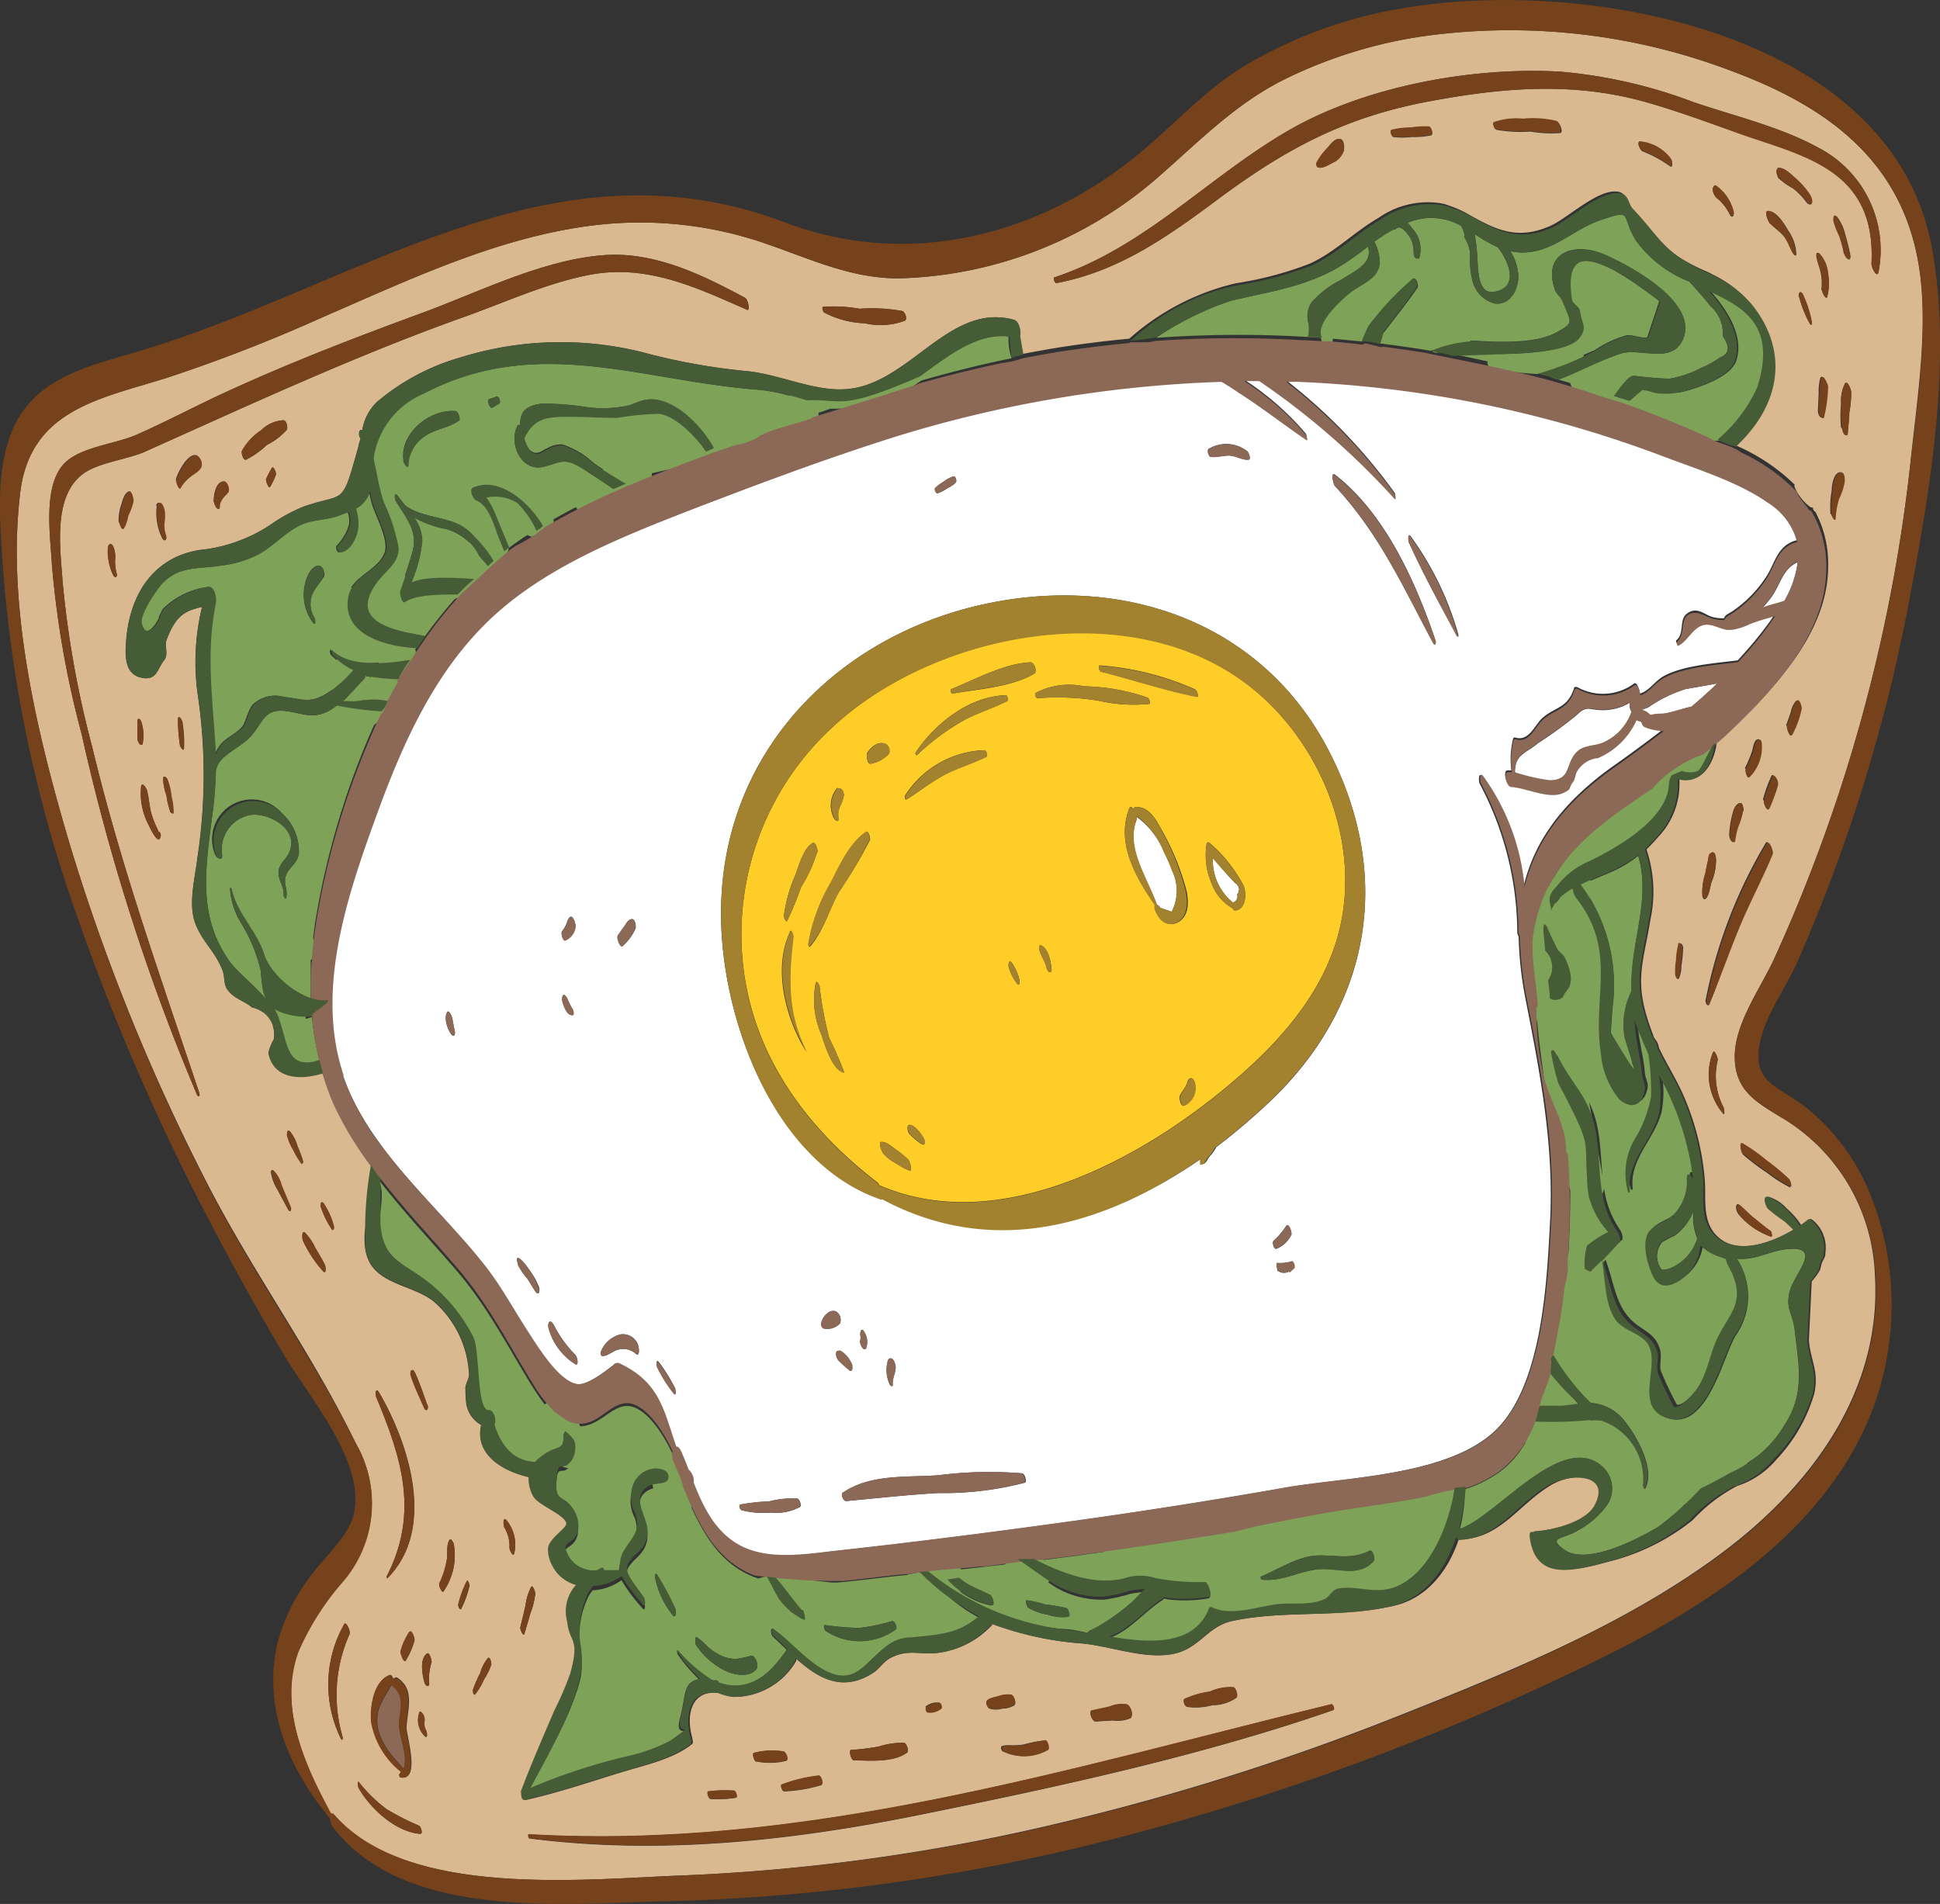 <svg xmlns="http://www.w3.org/2000/svg" viewBox="0 0 130.8 128.39"><rect x="0" y="0" width="130.8" height="128.39" fill="#333333" stroke="none"/><defs><style>.cls-1{fill:#7ea258;}.cls-2{fill:#dab890;}.cls-3{fill:#8c6957;}.cls-4{fill:#fff;}.cls-5{fill:#ffcd27;}.cls-6{fill:#75421b;}.cls-7{fill:#a2812f;}.cls-8{fill:#455c37;}</style></defs><g id="レイヤー_2" data-name="レイヤー 2"><g id="Layer_1" data-name="Layer 1"><g id="eggToast"><path class="cls-1" d="M14.31,55c-.46,3.6-1,6.8,1.19,9.86.39.55,1.62,1.58,2.47,2.54a1.13,1.13,0,0,0-.24.49,1.2,1.2,0,0,0,.76,1.32,1.17,1.17,0,0,0,.51.4c.23,1.68-.15,3.07,2.53,1.87a20.2,20.2,0,0,1-.5-2.9,2.3,2.3,0,0,1-.43.12,1,1,0,0,0-.05-.54c-.05-.14-.11-.27-.16-.4a2.55,2.55,0,0,0,.56-.23c0-.9,0-1.8,0-2.7a.12.12,0,0,0-.05,0,1.52,1.52,0,0,0,.21-1.56c.07-.57.14-1.14.25-1.71a53.7,53.7,0,0,1,3.86-12.67,5.42,5.42,0,0,0,1.46-1.6c.57-.84,1.59-2.39,1.32-3.51a2.14,2.14,0,0,1,.13-.19H28a2.3,2.3,0,0,0-1-1c.57.12,1.16.21,1.65.32.63-.87,1.3-1.71,2-2.51a4,4,0,0,0,.86-.48,14.24,14.24,0,0,0,2.24-1.76,2.7,2.7,0,0,0,.57-1.32l0,.1c.4-.3.81-.59,1.23-.86.77.4,1.9-.14,1.77-1.06.5-.28,1-.56,1.51-.82a1.19,1.19,0,0,0,1.67.43l2.93-1.82a1,1,0,0,0,.52-.9l2.31-.51L48,31c.35-.08.93-.34,1.4-.46a1.07,1.07,0,0,0,.68.08h.09a1.22,1.22,0,0,0,1.08-1.26v0a2.66,2.66,0,0,0,.37.07,1.85,1.85,0,0,0,1.05-.29,7.57,7.57,0,0,1,2.19-.8.41.41,0,0,0,.32-.5l.81-.28a10.2,10.2,0,0,0,6.13-1.9c2-.57,4-1.08,6.08-1.5A4.16,4.16,0,0,1,68,22.69c-2-.23-3.79,1-5.56,2.33a.43.43,0,0,0-.7-.2C59.92,26.63,56,26.9,53.48,26.6a.35.35,0,0,0-.29.08,10.49,10.49,0,0,0-2.11-.4c-7.92-.61-14.91-3.74-22.6.28a5.58,5.58,0,0,0-3.36,4.37c.23,1,.37,2,.69,2.94a12.4,12.4,0,0,1,1,3.09c0,1-.78,1.45-1.37,2.2a5.14,5.14,0,0,0-.69,1.14,1.3,1.3,0,0,0-1.08-.67c.57-.92,1.81-1.29,2.24-2.32.36-.84-.58-2.47-.83-3.31a8.63,8.63,0,0,1-.2-.88,1.52,1.52,0,0,1-.13.35,1.86,1.86,0,0,1-.81.83,3.42,3.42,0,0,1,.15,1.32c-.07.6-.53,1.58-1.22,1.64-.16,0-.26-.35-.18-.46a3.36,3.36,0,0,0,.83-1.38,1.75,1.75,0,0,0-.08-.89l-.63.24c-.78.3-1.68.26-2.46.58-1.13.47-2,1.54-3.06,2.08a7.34,7.34,0,0,1-2.42.71c-1.48.24-2.78,0-3.95,1.17-.35.35-1.59,2.13-1.42,2.74.39,1.43,1.43-.69,1.2-.48.1-.09.23-.47.29-.52a5.31,5.31,0,0,1,3-1.47c.43-.08.56.82.5,1.08-.72,3.47-.17,6.81,0,10.23a2.18,2.18,0,0,1,.34-.63c.4-.54,1.09-.76,1.51-1.27.22-.27.4-1.16.7-1.47a2.13,2.13,0,0,1,2.1-.52c1.08.11,1.66.44,2.7-.13a3.9,3.9,0,0,0,.54-.36,1.87,1.87,0,0,0,.26,1.11,4.85,4.85,0,0,1-.4.28c-1.13.63-1.75.22-2.91.06-1.51-.21-1.59.72-2.38,1.64s-2.31,1.33-2.41,2.46c0,0,0,0,0,0A24.19,24.19,0,0,1,14.31,55ZM25,45.66l-.47-.12a.33.33,0,0,1,0,.15,4.64,4.64,0,0,0-.24-.93l-.06-.08a6.31,6.31,0,0,0,1.3,0A5.52,5.52,0,0,1,25,45.66Zm-2.67-1.81a2.86,2.86,0,0,0,.66.47,1.14,1.14,0,0,0-.3.18,4.4,4.4,0,0,1-.39-.35C22.25,44.07,22.19,43.71,22.35,43.85Zm-.52-4.94c-.22.43-.59.7-.76,1.17a1.77,1.77,0,0,0,.15,1.6c.06.09.09.54-.07.34a3.06,3.06,0,0,1-.65-2c0-.59.31-1.82,1-1.88C21.82,38.16,21.93,38.73,21.83,38.91Zm9.28-3.46a3.2,3.2,0,0,1,.88.73,1.44,1.44,0,0,1-.32.4,4,4,0,0,0-1.93-1,7.49,7.49,0,0,1-1.81-.7,2.71,2.71,0,0,1,.55,1.59A8.3,8.3,0,0,1,28,38.59l-.09,0a1.16,1.16,0,0,0-.61.24c.18-.54.36-1.08.51-1.63.39-1.37-.43-2.29-1.12-3.41-.1-.16-.12-.68.12-.36l.51.65C28.36,34.87,30,34.84,31.11,35.45Zm-.17-7.08c-.69.5-1.58.55-2.29,1.05a2.45,2.45,0,0,0-1.11,1.95c0,.31-.28-.11-.3-.21-.36-1.86,1.69-3.58,3.48-3.44C30.89,27.74,31.08,28.27,30.94,28.37Zm2.72-1.15-.46.28c-.14.08-.39-.52-.19-.59l.49-.17C33.66,26.7,33.78,27.14,33.66,27.22Zm18.58,1.07-.05,0c.12,0,.23,0,.35-.06l-.06,0A2.1,2.1,0,0,1,52.24,28.29ZM36.63,31.48c-1.48.36-2.36-1.58-1.74-2.77,0,0,0-.06.07-.05h.11c0-.77.23-1.3,1.49-1.44a19.39,19.39,0,0,1,3.12.25,8.18,8.18,0,0,0,2.75-.14c.37-.1.69-.29,1.06-.37l0,0,1.8,1.09a12.32,12.32,0,0,1,1.31.79l-.18,0a3.81,3.81,0,0,0-2-1,18.42,18.42,0,0,0-2.83.27c-1.13,0-2.26-.08-3.39-.07-1.5,0-2.24.16-2.88,1.45.27,1,.72,1.29,1.36.84l.39-.19a1.78,1.78,0,0,1,.85-.17,5.72,5.72,0,0,1,2.14,1.28l.61.41-.66.41c-.28-.2-.55-.39-.83-.57C38,30.82,37.73,31.22,36.63,31.48ZM16.2,62.16a5.06,5.06,0,0,1-.69-2.22c0-.13.09,0,.1,0,.37,1.71,1.67,2.8,2.19,4.41A14,14,0,0,0,18.73,67a1.13,1.13,0,0,0-.75.41,2.31,2.31,0,0,1-.22-.51,12.31,12.31,0,0,1-.18-1.44A10.85,10.85,0,0,0,16.2,62.16Zm-1.72-4.6A2.68,2.68,0,0,1,19,54.83a3.46,3.46,0,0,1,1.15,2.75c-.1.63-.64.88-.86,1.43s.15,1,0,1.56c-.05.13-.17-.16-.17-.22.06-.54-.38-1-.34-1.56s.49-.8.72-1.31c.71-1.63-1.5-2.75-2.69-2.51a2.36,2.36,0,0,0-1.83,2.69C15,58.15,14.56,57.83,14.48,57.56Z"/><path class="cls-1" d="M101.4,23.86c1.12,0,4.28-.12,5-1.05.6-.74.2-.93.07-1.86,0-.3-.5-.5-.54-.78-.55-3.56,1.57-2.58,2.79-2a18.69,18.69,0,0,1,2,1.28c.39.27.78.56,1.15.86l-.81,2.44c-.21.1-1-.18-1.36-.15a7.41,7.41,0,0,0-2.16,1l-.76.33a.37.37,0,0,1-.24.35,9.27,9.27,0,0,1-2.88.94,17.69,17.69,0,0,1-3.06-.4.36.36,0,0,1-.3-.45c-1-.22-2-.44-3.07-.62C98.48,23.42,100.37,23.91,101.4,23.86Z"/><path class="cls-1" d="M100.79,19.67c-1.27.26-1.11-1.77-1.21-2.67a9.45,9.45,0,0,0-.16-1.22,11.6,11.6,0,0,0,1.57.9C101.71,17.61,102.46,19.34,100.79,19.67Z"/><path class="cls-1" d="M107.94,98.81a2,2,0,0,1,.45,2.63,5.83,5.83,0,0,1-2,1.76c-.87.59-2.19.42-.88,1.33,1.5,1,4.79-.69,6.23-1.52a8.24,8.24,0,0,0,1.85-1.57l.26-.07c.76-.3,1.1-1,1.84-1.34a6.39,6.39,0,0,0,2.09-1.3l.09-.12a7,7,0,0,0,2.41-2.46c1.43-2.16,1-4,.72-6.47-.12-1.07-.61-1.38-.35-2.54s2.07-2.89.29-2.93c-1.49,0-2.44.81-3.84.67A4.6,4.6,0,0,1,117,90.1c-.86,1.48-1.94,6.53-4.66,5.49-2.2-.85-.11-3.83-1.31-5.13-.62-.67-1.62-.74-2.13-1.6-.62-1.06-.58-2.47-.8-3.7,0-.07.09-.14.15-.21.61,1.58.66,3.28,2.07,4.35.67.51,1.24.71,1.55,1.54.23.62,0,1,.1,1.58a21.84,21.84,0,0,0,1.09,2.3c.4.1,1.2-.8,1.43-1.09.79-1,1-2.42,1.48-3.53.8-1.7,2.12-2.47.69-5a1.1,1.1,0,0,1-.1-.36,2.44,2.44,0,0,1-.32-.11,3.65,3.65,0,0,1-1.41-.8,3.14,3.14,0,0,1-1.36,2.34c-.81.53-1.49.53-1.88-.37-.33-.74-.79-2.32-.14-3,.39-.42,1.08-.55,1.52-1a3.2,3.2,0,0,0,.95-2.47c0-.49.24-.29.42,0a19,19,0,0,0-2.31-7,7.16,7.16,0,0,1,0,2.65c-.46,1.81-2.18,3.18-1.95,5.17,0,.16-.12.05-.14,0a4.6,4.6,0,0,1,.4-3.38,8.45,8.45,0,0,0,1.17-3,16.76,16.76,0,0,0-.18-2.82c-.29-.63-.58-1.28-.83-2,0-.11-.07-.21-.1-.32,0,1.22.39,2.44.5,3.66,0,.37.26.72.18,1.09-.2,1.09-1,1.23-1.7.61A5.56,5.56,0,0,1,108.09,71c-.58-3.65,1-6.66-1.33-10a1.1,1.1,0,0,0,.44-.44,11.55,11.55,0,0,1,1.54,7.27c-.06.61-.1,1.22-.13,1.83,1.34,2.29,1.81,3,1.43,2,0-.18-.48-1.56-.5-1.72a5,5,0,0,1,.47-3.1c-.16-3.1,1.35-6.15.44-9.13a7.68,7.68,0,0,1-1.62,1c-.52.24-1.06.45-1.59.68a1,1,0,0,0-1.09-.56l-.25.05a7.53,7.53,0,0,1,1.45-.87c1.72-.82,5.37-2.8,5.27-5.32.27-.31.87-.12,1.21-.16a1.85,1.85,0,0,0,1.49-1.79.34.34,0,0,1,0-.1,1.09,1.09,0,0,0-.08-1.16,1.28,1.28,0,0,0-1.25-.48,1.17,1.17,0,0,0-1,.41,2.23,2.23,0,0,0-.4.8h-.12a3.2,3.2,0,0,0-1,.42,3.06,3.06,0,0,0-1.27,1.83.94.94,0,0,0,.44,1.15c-2.36,1.59-4.62,3.3-5.89,5.59a1,1,0,0,0-1.19.64,10.94,10.94,0,0,0-.3,7.46c.14.55.26,1.11.39,1.67.16,1.8.44,3.59.67,5.39a1.12,1.12,0,0,0,.6.87L105.8,80a2,2,0,0,0,.07.26q0,2.12-.12,4.23a9.06,9.06,0,0,0-.68,2.64,49.43,49.43,0,0,1-1.62,6.64c-.32,1.16,1.1,1.66,1.88,1.07a10.74,10.74,0,0,0,1.1-.15,8.42,8.42,0,0,1-.61-.73c.07-.23.13-.46.2-.69a10,10,0,0,0,1.26,1.35h.12a3.12,3.12,0,0,1,2.17,1.25c.8,1,2.07,3.24,1.35,4.53,0,.08-.13-.18-.12-.22a4.17,4.17,0,0,0-2.86-4.4s0,0-.1,0h0a2.83,2.83,0,0,0-.58,0,1.69,1.69,0,0,0-.31-.13,10.68,10.68,0,0,0-3.37-.37,1.15,1.15,0,0,0-.73,2,6.63,6.63,0,0,1-1.48,1.78,8,8,0,0,1-2.6,1.36h0a11.08,11.08,0,0,1-.37,2.81C100.79,102.38,105.17,96.59,107.94,98.81Zm.11-19.49c-.31-1.67-.6-3.34-.91-5l0,0C107.94,75.94,107.88,77.65,108.05,79.32Zm-2.14-13.46a2.77,2.77,0,0,1,0,.33c0-.14,0-.28,0-.44C105.9,65.79,105.91,65.83,105.91,65.86Zm3.19,18a1.26,1.26,0,0,0-.82-1.35,5.25,5.25,0,0,1-.86-1.56.93.93,0,0,0,.73-.84,6.38,6.38,0,0,0,1.08,2.82c.08.1.3.67.06.73Z"/><path class="cls-1" d="M35.71,120.62a40.17,40.17,0,0,1,6.47-2.13,11.79,11.79,0,0,0,3-1.08c1.88-1.38.23.07.66-1.52s.19-2.49,1.3-2.63a11.79,11.79,0,0,1-1.46-1.71s-.07-.32,0-.2a10.28,10.28,0,0,0,2.32,2l.25,0c.06,0,.11.07.16.14a3,3,0,0,0,1.32.2c1.51-.11,2.5-1.27,3.31-2.44l-.95-.91c-.09-.08-.18-.6,0-.46,1.07.77,2,1.84,3.06,2.56,2.39,1.57,3-.24,4.67-1.46a2.64,2.64,0,0,1,1.6-.52c1.91-.2,3.09-.22,4.53-1.41a9.69,9.69,0,0,1-1.87-1.28l.24-.08a1.07,1.07,0,0,0,.38-.24,14.11,14.11,0,0,0,7,2.4c.49,0,1.06.15,1.67.26a.15.15,0,0,1,.06-.13,14.23,14.23,0,0,0,2.79-1.63c.36-.33.67-.75,1.05-1a6.74,6.74,0,0,0-1.06.13,12.09,12.09,0,0,1-1.73.39,6.19,6.19,0,0,1-2.74-.54,5.58,5.58,0,0,1-1.06-.63,1.18,1.18,0,0,0,.16-.38.74.74,0,0,0,0-.21,6.9,6.9,0,0,0,5,.41,3.36,3.36,0,0,1,2.08,0,15.25,15.25,0,0,0,3.32.26c.27,0,.51.93.25,1a9.53,9.53,0,0,1-2.77.07l-.25-.06a.23.23,0,0,1-.07.1c-1.19.73-2.24,2.1-3.6,2.56,2.71.46,5.77.67,6.73-1.93,0-.08.08-.09.16-.05,1.24.63,3,0,4.32-.18,1-.15,2.2.1,3.23-.33.39-.16.49-.66,1-.74,1.2-.22,2.45.38,3.73-.07,2.12-.74,3.42-2.93,3.94-5.1,1.07-.33.79-2.24-.56-2.28a8.91,8.91,0,0,0-3.79,1.2,1.07,1.07,0,0,0-.33-.12,10.41,10.41,0,0,0-4.74.3l-.23.1c-4.29.38-8.57,1.26-12.8,1.93a1.23,1.23,0,0,0-1,1.46l-2.09.3-2,.25a1,1,0,0,0-.47-.21,3.1,3.1,0,0,0-2,.4.61.61,0,0,0-.16.12l-2.93.33a1.33,1.33,0,0,0-.28-.3,1.12,1.12,0,0,0-1.67.25,13,13,0,0,1-1.52.37,1.55,1.55,0,0,0-.23.07H61c-1.49.14-3.06.37-4.62.5a.93.93,0,0,0-.24,0c-1.32-.14-2.65-.3-4-.42a2.17,2.17,0,0,0-1,.15c-2.32-.77-3.53-2.65-4.52-4.79a1.24,1.24,0,0,0,0-.38,8.48,8.48,0,0,1-.38-2.24,1,1,0,0,0-.9-1v0c-.65-1.42-1.94-3.39-3.23-3.22-1,.14-1.76,1.34-3,1.36a5.56,5.56,0,0,0-.53-1.13,1.34,1.34,0,0,0-1.86-.35c-.32-.41-.6-.85-.84-1.22-1.68-2.72-3-5.36-5.1-7.8-1.72-2-3.54-3.92-5.15-6,0,.2.07.39.09.59.09.85-.18,1.71-.13,2.52.17,2.3,1.3,2.54,2.88,3.67a11.12,11.12,0,0,1,3.4,4c.4.95.18,4.91,1,4.89.39,0,.56.76.41,1,.52,1.61,1.43,2.44,2.73,2.5a3.45,3.45,0,0,1,.79-.62,2.71,2.71,0,0,1,.44-.23,1.19,1.19,0,0,0,1.08,1c-.53.49-.73-.36-.83,1.2s.47.86,1.12,1.85a2,2,0,0,1,.33,1.48c-.32,1.11-1.3.55-.58,1.78a1.94,1.94,0,0,0,1.85.87l.31-.16c.08,0,.14,0,.18.16.36,0,.72,0,1.07,0a1.38,1.38,0,0,1,0-.5,2,2,0,0,1,.34-.94c.56-.89,1.06-1.22.69-2.38a2.38,2.38,0,0,1-.09-2.08,1.7,1.7,0,0,1,1.24-.92c0,.34,0,.68.1,1a1,1,0,0,0-.2.07c-1.43.64-.27,2-.2,3a1.78,1.78,0,0,1-.38,1.24c-.27.39-.89.79-1,1.28s.82,1.53,1.14,2.06c.11.18.12.77-.13.4a11.71,11.71,0,0,1-1.38-1.85,3.66,3.66,0,0,1-1.94.68,3.26,3.26,0,0,0-.26.37,6,6,0,0,0-.58,3.5,6.18,6.18,0,0,1,.05,1.92C38.66,115.37,37,118.22,35.71,120.62ZM85,106.32c1.14-.47,2.47-1.34,3.69-1.42s2.4.32,3.65-.33c.21-.11.4.56.28.69-.88,1-2.08.59-3.24.55-1.55-.06-2.73.88-4.33.71C85,106.52,85,106.34,85,106.32Zm-15.81,1.59a6.06,6.06,0,0,1,1.23.28,13.36,13.36,0,0,1,1.41.23c.14,0,.37.56.17.61a3.06,3.06,0,0,1-1.37-.15,3.61,3.61,0,0,1-1.34-.49C69.27,108.34,69.07,107.92,69.23,107.91Zm-4.45-.56a1.3,1.3,0,0,0,.28-.66c.55.33,1.13.58,1.69.87.14.07.36.73.1.7A5,5,0,0,1,64.78,107.35Zm-9.16,2.23a20.31,20.31,0,0,0,2.35.2,13.77,13.77,0,0,0,2.21-.46c.18,0,.35.46.23.56a4.09,4.09,0,0,1-4.75.06S55.47,109.58,55.62,109.58Zm-2.35-1,.41,0,.49,0c.08.17.19.57,0,.5A3,3,0,0,1,53.27,108.63ZM47,110.42a3.69,3.69,0,0,1,.7.61,3.74,3.74,0,0,0,.95.63,2.5,2.5,0,0,0,1,.21,8.71,8.71,0,0,0,1-.22c.31,0,.51.68.36.89-.48.63-1.54.4-2.14.11a5,5,0,0,1-2-1.82C46.93,110.76,46.79,110.32,47,110.42Zm-2.85-4.07c0-.15.05-.31.18-.12a21.19,21.19,0,0,1,1.18,2.21c.07.13.09.79-.16.47A5.87,5.87,0,0,1,44.16,106.35Z"/><path class="cls-1" d="M114.47,83.47a3.13,3.13,0,0,1-1.68,2,1.43,1.43,0,0,1-.73.17,1.48,1.48,0,0,1,0-1.87,9.48,9.48,0,0,1,.84-.44,3.61,3.61,0,0,0,1.28-1.67,3.78,3.78,0,0,0,.24,1.82Z"/><path class="cls-1" d="M105.87,25.83l-1.29-.38c.44-.1.88-.23,1.31-.37a.93.93,0,0,1,1.25-.66l.3.09c.58-.22,1.17-.44,1.82-.66,1.27-.42,3.4.71,4.17-.88,1.24-2.54-3.6-5.07-5.1-5.74-2.13-1-4.38-.24-3.49,2.32.09.26.38.46.49.71.63,1.51.83,1.48-.4,2.16-1.39.77-3.93.65-5.41.56l-.37,0a.56.56,0,0,1-.22.21,4.17,4.17,0,0,1-.91.28l-1.08.3a.38.38,0,0,1-.45-.19.35.35,0,0,0,0,.08c-1.22-.21-2.45-.38-3.68-.53a8.43,8.43,0,0,1,.55-.78c.76-1,1.52-1.93,2.21-2.95.1-.14-.09-.74-.27-.58a19.39,19.39,0,0,0-3,3.21,3.1,3.1,0,0,0-.44,1l-2-.19c.06.45-.62.68-.74.21a2.68,2.68,0,0,0-.07-.27,77.59,77.59,0,0,0-11.1,0A19.32,19.32,0,0,1,83,20.28c2.62-.63,5-.92,7.35-2.32a22.32,22.32,0,0,0,1.88-1.33c.36,1.14-.89,1.64-1.81,2.24a6.51,6.51,0,0,0-2,1.53,1.72,1.72,0,0,0-.2,1.4,1.77,1.77,0,0,0,.73.91c-.06-.25-.13-.5-.19-.75a.43.43,0,0,1,0-.32c.06-.9,2.07-1.81,2.69-2.2s1.5-.8,1.56-1.7a2.93,2.93,0,0,0-.36-1.44A11.83,11.83,0,0,1,94,15.45a.07.07,0,0,0,.1,0c.34-.39.83.36,1,.61a2.09,2.09,0,0,1,.21,1c0,.11.06.34.2.37l.07,0a.17.17,0,0,0,.1,0,2.05,2.05,0,0,0-.44-2,3.48,3.48,0,0,0-.34-.41,4.77,4.77,0,0,1,1.25-.31,4.15,4.15,0,0,1,2.35.51,1.53,1.53,0,0,1,.25.82,2.27,2.27,0,0,1,.36,1.51,5.52,5.52,0,0,0,.16,1.34,2.08,2.08,0,0,0,1.52,1.58c1.06.13,1.6-1,1.58-1.86a3.51,3.51,0,0,0-.54-1.68,3.64,3.64,0,0,0,.59.09c2.18.12,3.56-1.51,5.45-2.16,2.31-.79,1.36-.37,2.43,1.36a8.08,8.08,0,0,0,3.6,2.77c.49.55,1,1.1,1.44,1.67a2.4,2.4,0,0,1,.81,2c.5.73.45,1.2-.16,1.43a6.53,6.53,0,0,1-1.29.72,7.13,7.13,0,0,1-2.17.73,23.32,23.32,0,0,1-2.39-.21h0l1.27.43c.58.21,1.16.46,1.75.71a6.2,6.2,0,0,0,.72-.16c1-.31,2.83-.94,3.19-2,.51-1.58-.52-3.29-1.73-4.67,2.36,1.09,4.55,2.33,3.22,6.49a5.54,5.54,0,0,1-1.22,2c-.13,1.43-1.3,1.91-2.78,1.39-2.61-.92-5.15-2-7.8-2.8A1.21,1.21,0,0,1,105.87,25.83Z"/><path class="cls-2" d="M22.3,122.33c0-.06.1-.06.21.06,4.93,5.63,16.8,4.33,23.44,4.08a132.74,132.74,0,0,0,24.46-3.3,163.71,163.71,0,0,0,23.69-7.39c7.56-3,15.48-6.2,22-11.07,6-4.47,10.8-10.92,10.31-18.74a12.9,12.9,0,0,0-6.38-10.66c-1.66-1-3-1.78-3.07-3.92-.07-2.32,1.74-4.72,2.68-6.79a108.44,108.44,0,0,0,4.43-11.38,109.67,109.67,0,0,0,4.78-22.44c.44-4.13,1.21-9,.48-13.11-1.22-6.9-6.2-10.47-12.34-12.79a42.07,42.07,0,0,0-21.3-2.4A31.54,31.54,0,0,0,86.5,5.4c-3.42,1.74-5.85,4.34-8.71,6.8a27.64,27.64,0,0,1-17.18,6.57c-3.17,0-5.79-1.22-8.72-2.25a25.9,25.9,0,0,0-11.28-1.39c-6.66.68-12.83,3.65-18.9,6.28a108.18,108.18,0,0,1-10.43,4.06C6.76,26.89,2,27.62,1.36,33.25.42,41,2.55,49.69,4.74,57.06A136.75,136.75,0,0,0,13.92,79.7C17,85.74,21.08,91.3,24,97.35a8.08,8.08,0,0,1-.91,9.31,18.16,18.16,0,0,0-3,4.72C18.77,115.14,20.54,119,22.3,122.33ZM50.37,20.89C47,19.41,43.72,17.84,39.93,18.5c-3.07.55-6.1,2-9,3-7.29,2.63-14.19,5.84-21.25,9C8.48,31,6.52,31.22,5.54,32c-2,1.54-1.46,5.08-1.32,7.21a67.11,67.11,0,0,0,2,11.17c1.92,8,4.63,15.58,7.22,23.33.06.17-.05.34-.16.11A141.31,141.31,0,0,1,5.5,49.48a65,65,0,0,1-2-11.41c-.1-1.89-.65-5.4.9-6.88,1.12-1.07,3.4-1.25,4.82-1.88,2-.88,3.92-1.91,5.9-2.82,4.33-2,8.77-3.71,13.24-5.35,3.86-1.41,8.17-3.61,12.31-3.93,3.41-.27,6.62,1.29,9.54,2.86C50.45,20.18,50.59,21,50.37,20.89ZM10,55.59A4.54,4.54,0,0,1,9.52,53c.08-.28.35.17.38.26.15.53.16,1.08.31,1.62a7.31,7.31,0,0,0,.29.78c.07.14.14.29.2.44l.05,0,0,0a.34.34,0,0,1,.08.32C10.66,57.08,10.07,55.71,10,55.59ZM20.57,83.13a3.58,3.58,0,0,1,.68,1c.23.39.46.77.66,1.17.06.12.1.69-.14.41a8.2,8.2,0,0,1-1.36-2.08C20.38,83.5,20.33,82.92,20.57,83.13Zm-1-1.78c.08.2,0,.5-.16.19s-.47-.87-.7-1.31a3.13,3.13,0,0,1-.44-1.13c0-.08,0-.26.15-.17a2.21,2.21,0,0,1,.55,1ZM9.63,50.1c0,.14-.09.15-.19.1a.67.67,0,0,1-.18-.43c0-.38,0-.76,0-1.13,0,0,0-.15.08-.17h0c.08,0,.15.11.18.17A3,3,0,0,1,9.63,50.1Zm1.59,3.51A3.34,3.34,0,0,1,11,52.49c0-.23.21-.06.27.06a4.39,4.39,0,0,1,.27,1.15,4.45,4.45,0,0,1,.14,1.08c0,.18-.16,0-.19,0A5.54,5.54,0,0,1,11.22,53.61ZM7.31,36.88c0-.1,0-.19.16-.19h0c.1,0,.18.2.21.27a1.89,1.89,0,0,1,.08.82,3,3,0,0,0,.11.9c.06.27-.14.33-.25.08A3.61,3.61,0,0,1,7.31,36.88ZM8,35.17a3,3,0,0,1,.17-1.11c.09-.3.18-.73.46-.9s.36.52.34.63a4.29,4.29,0,0,1-.36,1,2.67,2.67,0,0,1-.29.85C8.2,35.78,8.05,35.25,8,35.17Zm2.53-1.05a.26.26,0,0,1,.11-.21l.07,0c.19-.07.33.38.35.48a2.52,2.52,0,0,1,0,.82,1.89,1.89,0,0,0,.1.88c.09.27-.07.52-.24.17A3.78,3.78,0,0,1,10.57,34.12Zm1.33-1.71c0,.14,0,.16,0,0v-.08a.43.43,0,0,0,0,0h0a1.47,1.47,0,0,1,.08-.25,4,4,0,0,1,.32-.62c.2-.32.6-.88,1-.76a.69.69,0,0,1,.3.75c-.15.33-.49.47-.76.69a2.61,2.61,0,0,0-.65.75C12.12,33,11.94,32.63,11.9,32.41Zm2.54,1.46c0-.44.11-1.34.66-1.41.27,0,.42.57.3.74s-.57.49-.57.94S14.45,34.11,14.44,33.87ZM16.59,31c-.21.06-.33-.45-.28-.58A4,4,0,0,1,17.62,29a2.29,2.29,0,0,1,1.49-.66c.21,0,.32.5.22.65A4.47,4.47,0,0,1,18,30,6,6,0,0,1,16.59,31Zm1.35,1.31a6.15,6.15,0,0,1,.4-.76c.08-.14.31.34.26.47a5,5,0,0,1-.38.81C18.11,33,17.9,32.4,17.94,32.28ZM61,21.63a4.71,4.71,0,0,1-2.69.17,6.3,6.3,0,0,1-2.73-.72c-.06,0-.21-.36-.08-.39a9.63,9.63,0,0,1,2.45.13,11.43,11.43,0,0,1,2.87.15C61,21,61.22,21.51,61,21.63Zm63.32-4.51A8.26,8.26,0,0,0,124,15.9a5.38,5.38,0,0,1-.36-1c0-.15,0-.5.23-.27a3.1,3.1,0,0,1,.54,1.18,13.38,13.38,0,0,1,.35,1.42C124.81,17.72,124.43,17.43,124.35,17.12Zm-7-8.11c-2.14-.75-4.28-1.55-6.47-2.16-5-1.38-9.84-.91-14.88.06C90.47,8,86.56,10.13,82.1,13.45c-3.36,2.5-6.67,4.85-10.87,5.64-.13,0-.25-.35-.13-.39,6.05-2,10.31-6.72,15.72-9.87,5.15-3,12.39-4.33,18.34-4a33.17,33.17,0,0,1,9,2.05c2.73.93,5.87,1.67,8.4,3.06a7.77,7.77,0,0,1,4.1,8.38c-.1.52-.49-.31-.48-.54C126.5,11.41,121.6,10.52,117.31,9ZM88.76,11a4.43,4.43,0,0,1,.73-1c.2-.26.46-.64.81-.64s.35.6.31.78a1.35,1.35,0,0,1-.73.82c-.28.14-.68.41-1,.33C88.78,11.28,88.73,11.06,88.76,11Zm5.06-2.21a5.19,5.19,0,0,1,1.32-.17,6,6,0,0,1,1.2-.07c.15,0,.33.53.15.58a6,6,0,0,1-1.34.11,4.9,4.9,0,0,1-1.21,0C93.82,9.19,93.68,8.82,93.82,8.76Zm6.92-.53a4.72,4.72,0,0,1,2-.22,6.71,6.71,0,0,1,2.24.15c.16.06.47.73.21.78a7.93,7.93,0,0,1-2-.1,9.53,9.53,0,0,1-2.27-.11C100.75,8.69,100.59,8.31,100.74,8.23Zm9.86,1.3a2.94,2.94,0,0,1,2,1.09.64.64,0,0,1,.15.42c0,.07,0,.23-.16.14a8.25,8.25,0,0,0-1.84-1C110.58,10.15,110.31,9.53,110.6,9.53Zm5.17,3.83c-.2-.2-.4-.57-.22-.83a.12.12,0,0,1,.17,0,3,3,0,0,1,1.15,1.67c.1.29-.09.58-.27.19A3.27,3.27,0,0,0,115.77,13.36Zm3.5,1.59c-.07-.1-.37-.76,0-.73.54,0,1.07.91,1.32,1.33a2.89,2.89,0,0,1,.52,1.57c0,.12-.11.08-.16,0-.23-.37-.34-.79-.61-1.15S119.57,15.33,119.27,15Zm2,5c0-.2.08-.43.25-.17a7.42,7.42,0,0,1,.62,1.9c0,.15,0,.29-.13.1A7.25,7.25,0,0,1,121.3,20Zm1.53-.46a3.5,3.5,0,0,0-.07-1.25c-.08-.33-.22-.62-.27-1,0-.1,0-.29.17-.2a2.18,2.18,0,0,1,.6,1.35A3.64,3.64,0,0,1,123.2,20C123.12,20.3,122.82,19.65,122.83,19.53Zm-3-8.16c.32-.21.94.4,1.17.61a5.51,5.51,0,0,1,1,1.12c.09.14.22.45.13.62s-.23,0-.31-.07a4.51,4.51,0,0,0-.91-.94,4.29,4.29,0,0,1-1-.72C119.85,11.86,119.67,11.49,119.86,11.37Zm4.33,17.49a8.08,8.08,0,0,1,0-1.63,2.59,2.59,0,0,1,.26-1.36c.19-.25.42.46.42.56a7.47,7.47,0,0,1-.13,1.41c0,.46-.08.92-.1,1.38,0,.15-.1.16-.2.1S124.21,29,124.19,28.86Zm-1.4-.72a.68.68,0,0,1-.16-.49l.05-1.12a3.69,3.69,0,0,1,.1-1c.14-.4.47.41.48.53a9.23,9.23,0,0,1-.26,2C123,28.21,122.89,28.23,122.79,28.14Zm.69,6.54a6,6,0,0,1,.08-1.58c0-.35.11-1.1.48-1.23s.34.48.34.61a4.61,4.61,0,0,1-.39,1.19,5.13,5.13,0,0,0-.22,1.28C123.76,35.26,123.48,34.8,123.48,34.68Zm-3,14.26.32-.9a1.66,1.66,0,0,1,.34-.75c.19-.18.34.42.33.53a6.31,6.31,0,0,1-.61,1.72C120.75,49.84,120.42,49.15,120.49,48.94Zm-1.56,5a10.07,10.07,0,0,1,.58-1.62c.08-.14.25.11.27.15a.68.68,0,0,1,.09.5,10.86,10.86,0,0,1-.57,1.53C119.18,54.81,118.87,54.15,118.93,54Zm-1.22-2.12a7.91,7.91,0,0,0,.49-1.16c.07-.22.12-.72.36-.79s.22.24.23.31a2.86,2.86,0,0,1-.82,2.2C117.84,52.58,117.63,52,117.71,51.84Zm-2.48,15.93c-.06.15-.18-.19-.17-.26a33.15,33.15,0,0,1,4.07-10.65c.15-.23.47.55.4.73-.72,1.73-1.61,3.38-2.32,5.12S115.93,66.1,115.23,67.77Zm2.33-13.08a5.24,5.24,0,0,1-.3,1,4.44,4.44,0,0,0-.23,1c0,.15-.11.16-.21.07a.66.66,0,0,1-.16-.49,6.74,6.74,0,0,1,.17-1.17c.08-.31.15-.71.45-.89S117.57,54.6,117.56,54.69ZM115.7,58a3.8,3.8,0,0,1-.3,1.48c-.09.27-.18,1.09-.47,1.16-.09,0-.14-.14-.15-.2a4.05,4.05,0,0,1,.19-1.5c.06-.29.11-.58.18-.86s0-.43.26-.55S115.69,57.87,115.7,58Zm5,22.08a10,10,0,0,1-1.57-1,14.8,14.8,0,0,1-1.61-1.22c-.11-.11-.31-.85,0-.68a12.53,12.53,0,0,1,1.64,1.17,14.84,14.84,0,0,1,1.49,1.24C120.71,79.59,120.86,80.11,120.69,80Zm-5.19-9.09c.1-.2.33.4.31.49a4.59,4.59,0,0,0,.41,3.25c0,.08.11.56-.07.35A4.07,4.07,0,0,1,115.5,70.94ZM119.37,83c.06,0,.18.43,0,.38a4.93,4.93,0,0,1-2.14-1.48.8.8,0,0,1-.18-.5c0-.09.05-.27.19-.17.35.27.64.62,1,.9S119,82.75,119.37,83ZM113,65.8a4.19,4.19,0,0,1,.05-1.06c0-.37.08-.73.15-1.09,0-.12.14,0,.18,0a.48.48,0,0,1,.1.35,10.92,10.92,0,0,1-.12,1.15,1.83,1.83,0,0,1-.17.84C113.1,66.1,113,65.84,113,65.8ZM83.05,109.32c-1.7.38-2.2,1.94-4.1,2.24s-4-.53-5.89-.73a21.87,21.87,0,0,1-6.15-1.33.23.23,0,0,1-.06.12,6,6,0,0,1-3.68,1.85c-1.21.12-2-.3-3.21.38-.35.2-.72.7-1,.9-2.1,1.42-3.73.45-5.28-.94a.34.34,0,0,1,0,.19,4.84,4.84,0,0,1-4.16,2.43,3.52,3.52,0,0,1-1-.26h0c-1.93-.26-2.28,1.48-1.85,3,0,.09.1.34,0,.43-1.23,1-3.14,1.42-4.63,1.87-2.17.66-4.38,1.42-6.59,1.91-.13,0-.23-.23-.21-.39a.35.35,0,0,1,0-.22c.69-1.83,1.47-3.61,2.24-5.41a21,21,0,0,0,1.07-2.49c.67-2.44-.06-2-.21-3.49a2.65,2.65,0,0,1,.6-2.48,2.47,2.47,0,0,1-1.61-1.3,2.22,2.22,0,0,1-.28-1.18c.07-.65,1.25-1.32,1.23-1.65,0-.56-1.87-1.22-2.22-1.82a2.42,2.42,0,0,1-.32-1.32C33.74,99.19,32,98,32.44,96.09a2,2,0,0,1-1-1.4,8.06,8.06,0,0,1-.06-1c-.05-.31.26-.67.24-1a6.94,6.94,0,0,0-2.36-4.91c-1.3-1.06-3.57-1.15-4.36-2.69a2.66,2.66,0,0,1-.27-.84c-.37-2.78,1.37-3,.36-5.66a23.38,23.38,0,0,1-2.5-4.24c-.28-.66-.51-1.32-.72-2a3.8,3.8,0,0,1-3.68-1.31,2.65,2.65,0,0,1,.36-.93A1.85,1.85,0,0,0,17,67.94c-.62-.51-1.14-.54-1.65-1.18-.28-.35-.19-.91-.33-1.28-.53-1.38-1.37-1.92-1.86-3.23s0-3.1.15-4.42a37.08,37.08,0,0,0,0-11.13,15.8,15.8,0,0,1,.31-5.77c-1.16.25-1.79.59-2.4,2.24-.14.38.15,1-.15,1.34-.48.58-.48,1.44-1.58,1.18s-1.05-1.5-1-2.3c.19-3.22,1.79-5.79,4.95-6.3a10.53,10.53,0,0,0,4.89-1.77,11,11,0,0,1,2.14-1.16c2.89-1,2.53.09,3.72-4.14,0-.14.07-.26.1-.38s0-.12-.05-.17c-.09-.28,0-.56.18-.45a3.37,3.37,0,0,1,1-1.92,15.09,15.09,0,0,1,5.63-3,22.72,22.72,0,0,1,12.79-.21,42.73,42.73,0,0,0,6.34,1.12c2.27.18,4.58,1.36,6.75,1.24,4.34-.22,7-5.89,11.41-4.69.37.1.5.76.43,1.07s.11.83.17,1.24c.88-.17,1.76-.33,2.65-.47,1.51-.23,3-.42,4.55-.56a16.37,16.37,0,0,1,7.19-3.74,23.55,23.55,0,0,0,5-1.33c1.71-.79,3-2.15,4.63-3.09a5.78,5.78,0,0,1,4-1,3.12,3.12,0,0,1,.53.11l0,0,.22.08a7.09,7.09,0,0,1,1.31.59c1.93,1.1,3.34,1.72,5.49.78,1.2-.53,3.18-2.48,4.53-2.32.66.07.6.71.92,1.05,1.78,1.87,2,2.88,4.53,4.08.36.17.66.28,1,.47a7.68,7.68,0,0,1,2.5,1.91c2.47,3.07,1.57,7-1,9.58l.36.17A13,13,0,0,1,121,32.68a.25.25,0,0,0,0,.17,3.28,3.28,0,0,0,1,1.3.35.35,0,0,0,.24.08l0,.08a.35.35,0,0,0,.16.21,7.49,7.49,0,0,1,.86,3.67c0,4.46-3.67,8.31-6.71,11.14-.25.24-.52.47-.8.69-.13,1.41-1.07,3-2.53,2.43a5.19,5.19,0,0,1-1.43,4,10.52,10.52,0,0,1-.78.83h0a8.94,8.94,0,0,1,.26,4.76c-.51,3.15-1.19,4.2.2,7.78,0,.09.08.17.12.26a1.05,1.05,0,0,1,.26.58h0c.57,1.19,1.3,2.31,1.79,3.53a17.67,17.67,0,0,1,1.3,5.36c.11,1.36-.25,3,1.06,4s3.48.25,5-.63c-.2-.19-.39-.39-.61-.57a12.78,12.78,0,0,1-1.1-.84c-.11-.1-.39-.85-.06-.81a2.62,2.62,0,0,1,1.22.78,5.11,5.11,0,0,1,1,1.15h0a4.87,4.87,0,0,0,.53-.39c.1-.08.2,0,.27.06a2.41,2.41,0,0,1,.82,2.19c0,.45-.21.36-.34,1.1a3.93,3.93,0,0,1-.58.82c-.06,1.35-.13,2.69-.19,4,.14,1.42.69,2.07.36,3.58a10.9,10.9,0,0,1-2.53,4.41,5.83,5.83,0,0,1-2.68,1.81,11.2,11.2,0,0,0-3,2.31,14.77,14.77,0,0,1-5.73,2.81c-2.46.68-4.71,1.07-5-1.79,0-.06,0-.27.1-.28,1.17-.07,3.65-.6,4.28-1.81,1.14-2.16-1.68-2.18-3.12-1.34-2.19,1.27-3.4,3.54-6,3.69-.08,0-.16-.08-.22-.19-.69,2.16-2.09,4.11-4.38,4.66C90.37,109.13,86.55,108.55,83.05,109.32Zm-70.91-59A11.4,11.4,0,0,1,12,48.52c0-.4.29,0,.31.22a8.28,8.28,0,0,1,.1,1.72C12.37,50.72,12.16,50.37,12.14,50.28Zm17.77,57c-.09.16-.36-.39-.29-.54a6.23,6.23,0,0,0,.51-1.62c.06-.38-.05-1,.18-1.31.1-.15.26.2.28.25A4.27,4.27,0,0,1,29.91,107.3Zm1,.88a6.81,6.81,0,0,1,.58-1.58c.06-.11.18.25.17.32a7.18,7.18,0,0,1-.56,1.55C31,108.63,30.87,108.27,30.89,108.18ZM22.3,82.79a5.91,5.91,0,0,1-.68-1.44c0-.14,0-.39.19-.22a4.87,4.87,0,0,1,.67,1.44C22.58,82.8,22.48,83.14,22.3,82.79Zm-2-4.37a5,5,0,0,1-.51-.86,3.63,3.63,0,0,1-.43-1c0-.16,0-.44.21-.25a2.89,2.89,0,0,1,.5,1,7.79,7.79,0,0,1,.37,1C20.45,78.34,20.4,78.58,20.28,78.42Zm8.53,16.32c.1.27-.09.53-.24.17-.3-.7-.65-1.4-.88-2.13-.1-.31.08-.6.28-.2C28.31,93.27,28.54,94,28.81,94.74ZM34,103c-.06-.13-.12-.78.16-.47a2.61,2.61,0,0,1,.52,2.19c-.07.36-.35-.21-.33-.38A2.34,2.34,0,0,0,34,103Zm2.09,4.47a5.18,5.18,0,0,1-.33,1.33c-.13.46-.27.92-.4,1.37-.07.22-.31-.28-.28-.43.12-.48.24-1,.35-1.46a3.62,3.62,0,0,1,.38-1.26C35.94,106.83,36.09,107.39,36.09,107.46Zm11.67,13.33a9.1,9.1,0,0,1,1.73-.05c.12,0,.28.44.13.48a7.86,7.86,0,0,1-1.68.09C47.75,121.32,47.62,120.8,47.76,120.79Zm3.24-2c-.16,0-.32-.57-.16-.59a4.73,4.73,0,0,1,2-.09c.16.05.37.53.17.62A4.43,4.43,0,0,1,51,118.78Zm1.72,1.54a10.2,10.2,0,0,1,2.48-.6c.18,0,.35.56.17.64a9.91,9.91,0,0,1-2.5.42C52.72,120.8,52.58,120.36,52.72,120.32ZM57.39,118a14.69,14.69,0,0,0,1.87-.23,5.35,5.35,0,0,1,1.68-.25c.17,0,.37.55.22.66-.89.68-2.51.55-3.58.52C57.38,118.73,57.2,118,57.39,118Zm5-2.91a1.25,1.25,0,0,1,.92-.28c.12,0,.2.33.11.39a1.22,1.22,0,0,1-.91.26C62.46,115.47,62.36,115.2,62.44,115.12Zm8,2.24c.18,0,.35.54.22.65a3.21,3.21,0,0,1-3,.12c-.07,0-.18-.29-.07-.35s.33-.07.58-.06a4.69,4.69,0,0,0,.92-.06A8.87,8.87,0,0,1,70.46,117.36ZM68.39,115a1.69,1.69,0,0,1-.81.22,1.49,1.49,0,0,1-.86,0c-.15-.07-.29-.38-.18-.53s.49-.23.77-.3a1.82,1.82,0,0,1,.86-.1C68.34,114.33,68.56,114.84,68.39,115Zm5.23.35c.4-.09.81-.17,1.21-.27a2.14,2.14,0,0,1,1.14-.14c.26.08.5.75.24.93a2.15,2.15,0,0,1-1.16.15l-1.19.07C73.62,116.08,73.38,115.38,73.62,115.33Zm6.25-.78a6.06,6.06,0,0,1,1.7-.49,3.4,3.4,0,0,1,1.56-.3c.19,0,.38.57.23.71a2.8,2.8,0,0,1-1.62.5,4.19,4.19,0,0,1-1.72.11C79.86,115,79.73,114.65,79.87,114.55Zm-44.21,9.13c18.62,1.08,36.24-4.42,54.11-8.77.12,0,.25.35.13.39-8.85,3.07-18.4,5.14-27.57,7-8.76,1.79-17.7,2.8-26.61,1.66C35.63,124,35.56,123.68,35.66,123.68ZM31.88,114a7.7,7.7,0,0,1,.5-1.19,2.73,2.73,0,0,1,.51-1c.16-.14.25.34.24.42a4.05,4.05,0,0,1-.49,1,4.06,4.06,0,0,1-.59,1C31.94,114.41,31.87,114.06,31.88,114Zm-5.76-7.58s-.07-.08-.06-.1c2.19-4.25,1.06-7.92-.69-12.1-.08-.18-.05-.72.18-.34C27.59,97.37,29.43,103.1,26.12,106.43Zm2.49,7c-.14-.5-.33-1.57.18-1.92.18-.12.32.48.31.58a3.75,3.75,0,0,0-.17,1.33C29,113.82,28.69,113.75,28.61,113.43ZM27,111.36a4.45,4.45,0,0,1,.59-1.31c.19-.2.38.44.36.56a5.19,5.19,0,0,1-.57,1.33C27.25,112.24,27,111.55,27,111.36Zm1.26,4.1c.06-.12.21.07.24.11a.74.74,0,0,1,.12.46.94.94,0,0,0,.09.64c.07.1.15.63-.08.4A1.5,1.5,0,0,1,28.28,115.46ZM27,119.86c-.06,0-.12-.18-.07-.22l.13-.18a5.56,5.56,0,0,1-2-3.27c-.13-1,.12-2.85,1.23-3.25.1,0,.18.11.22.26l.14-.08a.13.13,0,0,1,.12,0c1.25.8.69,2.18.64,3.37C27.39,117,28.4,120.12,27,119.86Zm-2.8.35A10.06,10.06,0,0,0,26.07,122a17.86,17.86,0,0,0,2.18,1.11c.12.06.3.56.08.55-1.65-.11-3.39-1.73-4.15-3.09C24.13,120.45,24.07,120,24.24,120.21Zm-1-10.69c.14-.22.44.5.37.66a10.05,10.05,0,0,0-.46,7c0,.1-.05.21-.12.08A8.25,8.25,0,0,1,23.21,109.52Z"/><path class="cls-3" d="M25.54,115.26a8.12,8.12,0,0,1,.91-1.66.43.43,0,0,0,.12.18c.86.76.28,1.73.36,2.73.05.78.59,2,.28,2.75h0C26.19,118.17,25.09,116.88,25.54,115.26Z"/><path class="cls-4" d="M108,50.13c-.59.22-1.25.14-1.71.62-.76.79-.34,1.89-1.82,1.89a12.44,12.44,0,0,1-2.33-.54c0-1.25.7-1.26,1.58-2a27.63,27.63,0,0,0,2.55-1.85c.74-.72.79-.37,1.79-.36a3.55,3.55,0,0,0,1.82-.5A1,1,0,0,0,110,48,3.53,3.53,0,0,1,108,50.13Z"/><path class="cls-4" d="M118.83,41a9,9,0,0,0,.58-.7c.41-.55.6-1.2,1-1.74a1.92,1.92,0,0,1,.8-.65,6.93,6.93,0,0,1-.91,2.64c-.34.12-.72.21-1.13.33Z"/><path class="cls-4" d="M111.27,48.22l-.09-.09c-.5-.44-.78-.1,0-.46a8.91,8.91,0,0,1,2.5-1.21l2.1-.37c-.56.54-1.14,1.06-1.73,1.56-.63.13-1.2.39-1.86.47C111.88,48.15,111.57,48.16,111.27,48.22Z"/><path class="cls-4" d="M82.76,59c.16.18.34.35.5.54a.5.5,0,0,1,.15.78.42.42,0,0,1-.29.54,3.69,3.69,0,0,1-1.35-3C82.1,58.24,82.42,58.61,82.76,59Z"/><path class="cls-4" d="M78.49,57.47a12.1,12.1,0,0,1,.56,1.28A3.09,3.09,0,0,1,79,61.48l-.77-.26A.47.47,0,0,0,78,61c-.66-1.81-2.12-3.82-1.38-5.69a.48.48,0,0,0,0-.24s0,0,0,0A5.52,5.52,0,0,1,78.49,57.47Z"/><path class="cls-4" d="M46.69,100c.71,1.83,1.57,3.62,3.56,4.44s4.36.33,6.36.12c5-.55,10-1.19,15-1.88s10-1.47,15-2.35c4.09-.72,11-.81,14.19-3.85s3.49-10,3.71-14.09c.27-5.16-.67-10-1.65-15a24.74,24.74,0,0,1-.47-4.25.76.76,0,0,1-.09-.22,21.62,21.62,0,0,0-2.54-10.08c-.07-.14-.09-.82.16-.48a15.06,15.06,0,0,1,2.83,7.31c.74-3,2.61-5.58,6-8,1.15-.81,2.28-1.64,3.39-2.5a3.16,3.16,0,0,1-1.34-.28.41.41,0,0,1-.15-.33,1,1,0,0,1-.35-.11A5,5,0,0,1,107.72,51a1.84,1.84,0,0,0-1.47,1l-.15.52c-.44.52-.07.55-.79.86-.94.4-2.48-.37-3.46-.43-.3,0-.55-1-.2-1l.25,0a5.73,5.73,0,0,1,.12-2.14.11.11,0,0,1,.13-.08c.93.31,1.33-.85,1.83-1.3.85-.77,1.69-.64,2.14-2,0-.13.14-.13.25-.08a3.55,3.55,0,0,0,3.81-.26c.2-.13.37.5.38.59a.27.27,0,0,0,0,.09,1.26,1.26,0,0,0,.29-.12c.46-.26.77-.71,1.22-1,1.32-.78,3.56-.92,5.09-1.12.62-.67,1.22-1.36,1.78-2.1.24-.31.48-.64.71-1-.55.16-1.12.31-1.68.53a4.18,4.18,0,0,1-1.21.39,2,2,0,0,1-.34,0s0,0-.06,0c-.5-.1-1-.4-1.44-.33-.79.11-1.15,1.12-1.8,1.41-.07,0-.15-.21-.1-.25.61-.51.12-1.4.77-1.84s1.13.11,1.65.26a2.55,2.55,0,0,0,.8.09c.08-.25.28-.28.59-.49a8.28,8.28,0,0,0,2.24-2.29c.51-.76.68-1.73,1.49-2.24a1.93,1.93,0,0,1,.58-.24,4.51,4.51,0,0,0-2-2.66c-2-1.4-4.85-2.28-7.1-3.14a78.51,78.51,0,0,0-24.56-5h-.78a36.87,36.87,0,0,1,7.33,7.6c.05.07.08.43-.06.27a50.76,50.76,0,0,0-9.1-7.91h-1a19,19,0,0,1,4.18,3.66s.14.41,0,.32c-1.56-1.06-3.06-2.2-4.64-3.24q-.52-.36-1.08-.69a83.24,83.24,0,0,0-22.21,3.77C55.5,31,51,32.67,46.41,34.43c-4.8,1.87-9.79,3.83-13.56,7.47s-5.75,8.25-7.46,12.94c-2,5.46-4.22,11.91-2.27,17.67,1.71,5,6.24,8.62,9.42,12.71,1.14,1.46,2,3,3,4.57.61.93,2.09,3.41,3.36,3.56.71.08,2-.94,2.48-1.32a.29.29,0,0,1,.29-.1c2.77,1.28,3,3.18,3.88,5.64.1,0,.23.09.37.41s.31.75.46,1.14A1,1,0,0,1,46.69,100ZM36.34,86.8c.08.22,0,.63-.24.29s-.36-.6-.56-.88a4.84,4.84,0,0,1-.61-.89c0-.11-.17-.49,0-.49s.6.56.75.79A4.72,4.72,0,0,1,36.34,86.8ZM30.48,68.62c.07.3.11.6.18.9s-.09.45-.27.18-.5-1-.24-1.45C30.27,68.06,30.47,68.57,30.48,68.62ZM38.8,92A4.15,4.15,0,0,1,37,89.62c-.12-.4.08-.76.35-.25a7.88,7.88,0,0,0,1.45,2C38.9,91.46,39.06,92.11,38.8,92ZM43,90.64c.09.18.18,1-.2.59A1.28,1.28,0,0,0,41.72,91c-.39.08-.74.46-1.12.44-.08,0-.11-.19-.1-.25a1.91,1.91,0,0,1,1.35-1.21A1.08,1.08,0,0,1,43,90.64Zm52-54.1c0-.09-.08-.63.12-.37a21,21,0,0,1,3.21,6.63c0,.11,0,.21-.09.07C97.1,40.79,95.93,38.68,95,36.54ZM90,32c3.38,2.61,5.46,7.25,6.79,11.19.06.2-.05.37-.18.13C94.58,39.53,93,36,90,32.77,89.89,32.65,89.71,31.82,90,32ZM56.64,89.24a1.17,1.17,0,0,1-1.13.34.36.36,0,0,1-.15-.32c.07-.44.53-1,1-.83A.67.67,0,0,1,56.64,89.24Zm-.18,1.85.07,0a.15.15,0,0,1,.13,0,1.82,1.82,0,0,1,.65.7.76.76,0,0,1,.13.54c0,.14-.13.17-.24,0a7.08,7.08,0,0,1-.7-.64C56.41,91.59,56.27,91.2,56.46,91.09Zm8-58.57a1.82,1.82,0,0,1-.56.39,2.84,2.84,0,0,1-.69.36c-.13,0-.23-.3-.15-.37a3.15,3.15,0,0,1,.55-.41,2.1,2.1,0,0,1,.69-.37C64.43,32.1,64.52,32.43,64.45,32.52ZM83,30.73c-.46-.06-.91.13-1.36.08-.15,0-.27-.42-.17-.53a2.3,2.3,0,0,1,2.64.16c.06.07.26.52.08.55C83.83,31.05,83.39,30.78,83,30.73Zm4.06,52.55a1.88,1.88,0,0,1-1,.93c-.16.08-.33-.45-.18-.56a4.84,4.84,0,0,0,.85-1C86.92,82.49,87.12,83.15,87.07,83.28Zm-1,1.88h0a2.64,2.64,0,0,0,1-.1c.14-.07.25.36.18.45a1.38,1.38,0,0,1-.26.23c0,.06,0,.08-.08,0a.69.69,0,0,1-.78-.07C86.14,85.63,86,85.18,86.1,85.16ZM59.47,80.83a.1.1,0,0,1-.14,0c-7.43-2.58-11-12.91-10.7-20.05C49,50.15,57.06,42.38,67.32,40.55c9.07-1.62,17.93,1.7,22.26,10.05C94,59.12,92.41,68,85.41,74.48A42.84,42.84,0,0,1,82,77.36a2.83,2.83,0,0,1-.45.63c-.17.22-.25.53-.55.52,0,0,0-.05,0-.06a1.82,1.82,0,0,1,0-.32C74.5,82.61,67,84.79,59.47,80.83ZM58,90.4a1.18,1.18,0,0,0,0-.42c0-.22.1-.47.26-.18a1.25,1.25,0,0,1,.14,1.11C58.22,91.21,57.92,90.54,58,90.4Zm1.93,1.31A.14.14,0,0,1,60,91.6h.07c.2,0,.31.45.32.58,0,.41-.22.73-.2,1.16,0,.22-.14.14-.21,0A2.24,2.24,0,0,1,59.88,91.71Zm-3.05,8.93c1.85-1.26,4.26-1,6.41-1.16a27.12,27.12,0,0,1,5.62-.13c.17,0,.37.57.17.64a21.73,21.73,0,0,1-5.82.69c-2.07.12-4.12.35-6.19.54C56.83,101.23,56.68,100.75,56.83,100.64ZM41.67,63.06l.46-.65c.13-.18.21-.38.45-.43s.31.46.28.61A3.39,3.39,0,0,1,42,63.78C41.84,64,41.53,63.25,41.67,63.06Zm-3.09,5.4c-.4,0-.61-.71-.68-1,0-.1,0-.36.11-.37s.26.26.29.36a5.2,5.2,0,0,0,.32.62C38.65,68.12,38.76,68.47,38.58,68.46Zm.23-6a1.15,1.15,0,0,1-.68.94c-.17.11-.33-.48-.24-.6a2.14,2.14,0,0,0,.32-.55,1,1,0,0,1,.21-.41C38.66,61.67,38.82,62.36,38.81,62.49Zm11.1,39a14.89,14.89,0,0,1,2-.22,5.79,5.79,0,0,1,1.84-.18c.15,0,.32.46.19.56A3.38,3.38,0,0,1,52,102a6,6,0,0,1-2-.16C49.93,101.84,49.78,101.51,49.91,101.47Zm-5.47-9.59a11.53,11.53,0,0,1,1.09,1.77c0,.09.09.52-.1.31a9.4,9.4,0,0,1-1.1-1.73C44.23,92.07,44.23,91.56,44.44,91.88Z"/><path class="cls-5" d="M59.28,79.92c7.64,3.33,16.66-1.23,22.65-6,3.43-2.73,6.77-6.06,8.13-10.34,2.09-6.55-1.14-14.23-6.74-18C75.37,40.25,62.91,42.76,56.17,49A19,19,0,0,0,50,62.32c-.24,7.32,3.56,13.13,9.19,17.44A.47.47,0,0,1,59.28,79.92ZM73.09,46.28a13.65,13.65,0,0,1,4.27.76c.08,0,.27.4.11.43a10.63,10.63,0,0,1-3.41-.22,17.59,17.59,0,0,0-4.1-.17c-.13,0-.23-.3-.12-.36A4.85,4.85,0,0,1,73.09,46.28Zm7.59.7c-2.18-.43-4.29-1.15-6.44-1.69-.12,0-.24-.44-.08-.42a19.27,19.27,0,0,1,6.42,1.62C80.69,46.54,80.87,47,80.68,47Zm.66,10c0-.18.14-.24.27-.09a9.86,9.86,0,0,1,2.25,2.86c.19.54.15,1.53-.56,1.64-.07,0-.13,0-.18-.14a3.13,3.13,0,0,1-1.42-1.66A4.78,4.78,0,0,1,81.34,57Zm-5.2-2.47c.07-.17.2-.08.31.09,0-.09,0-.16.08-.17.85-.09,1.34.72,1.71,1.39A17.07,17.07,0,0,1,80,60.08c.15.71.18,1.71-.58,2.11s-1.28-.21-1.51-.87a.47.47,0,0,1,0-.28C76.52,59.11,75.24,56.81,76.14,54.51Zm3.42,19.35c.12-.23.29-.43.41-.66s.1-.43.29-.49.3.32.31.42a1.32,1.32,0,0,1-.73,1.43C79.58,74.64,79.48,74,79.56,73.86ZM64.22,46.77c-.09,0-.18-.25-.1-.29,1.63-.66,3.58-1.74,5.36-1.82.25,0,.48.64.25.77C68.2,46.33,66,46.46,64.22,46.77Zm3.7.5c-1,.51-2.12.83-3.11,1.4a16.25,16.25,0,0,0-3,2.26c-.05,0-.11-.14-.08-.18,1.34-2,3.63-3.79,6.09-3.87C67.91,46.88,68,47.21,67.92,47.27ZM70.1,64.13s-.09-.45.08-.38c.52.2.67,1.12.72,1.6,0,.11,0,.23-.14.2s-.19-.27-.22-.37C70.44,64.8,70.21,64.49,70.1,64.13ZM68,65.18c0-.15,0-.5.22-.26a3.57,3.57,0,0,1,.52,1.18c0,.16,0,.45-.18.21A3.42,3.42,0,0,1,68,65.18Zm-7-11.5a6.61,6.61,0,0,1,5.36-3.09c.13,0,.24.39.12.45-.93.47-1.94.74-2.86,1.24S62,53.37,61.12,53.91C61.05,54,61,53.73,61,53.68Zm-2.56-2.85c.24-.43.75-.89,1.27-.66a.55.55,0,0,1,.22.65,2.16,2.16,0,0,1-1.22.68C58.49,51.57,58.4,51,58.47,50.83Zm-5.2,12c.09-.2.25.25.24.33-.33,2.8-.43,5.16.9,7.79,0,0,0,.11,0,0C53,68.77,52.07,65.34,53.27,62.83Zm1.85-5.38A9.73,9.73,0,0,1,54,59.84a20.58,20.58,0,0,1-.93,2.26c-.09.14-.22-.28-.22-.33A10.09,10.09,0,0,1,53.63,59c.23-.61.56-1.87,1.19-2.16C55,56.79,55.14,57.33,55.12,57.45Zm1.78-3.77a2.5,2.5,0,0,1-.27.75,1.4,1.4,0,0,0-.08.73c.05.4-.28.11-.34-.08a1.84,1.84,0,0,1,.24-1.92.1.1,0,0,1,.11,0l.09,0C56.84,53.23,56.9,53.51,56.9,53.68Zm4.44,22.17c.32,0,.69.49.85.73s.25.45.14.59-.89-.59-1-.72S61.1,75.84,61.34,75.85Zm-6.72-12c0,.05-.09-.12-.09-.14a12.09,12.09,0,0,1,1.52-4.18c.6-1.17,1.27-2.68,2.39-3.43.16-.1.28.44.25.53a32.92,32.92,0,0,1-2.12,3.55C55.92,61.31,55.5,62.83,54.62,63.83ZM59.44,77c.33,0,.6.26.86.44a7.62,7.62,0,0,1,.94.76c.09.08.33.82.06.73a4.55,4.55,0,0,1-.87-.47,2.93,2.93,0,0,1-.88-.68C59.49,77.72,59.17,77,59.44,77ZM56.9,72.3c-.8-.15-1.3-1.88-1.52-2.54A5.84,5.84,0,0,1,55,66.28c.08-.21.25.17.26.23A24,24,0,0,0,55.91,70a24.49,24.49,0,0,1,1,2.29S56.93,72.3,56.9,72.3Z"/><path class="cls-6" d="M22.25,122.63a1,1,0,0,0,.12.47c4.76,6.42,15.55,5.26,22.62,5.11a134.45,134.45,0,0,0,30.84-4.4,169.45,169.45,0,0,0,29.87-10.9c7.66-3.61,15.9-8.27,19.82-16.16a20,20,0,0,0,.66-16,14.37,14.37,0,0,0-4.54-6.17c-1.91-1.45-3.58-1.57-2.94-4.45.39-1.74,1.75-3.6,2.47-5.24a111.87,111.87,0,0,0,7.48-24c1.44-7.57,3-16.44,1.62-24.11C127.66,2.23,107.22-1.46,95.06.48a30.56,30.56,0,0,0-11.21,4C80.9,6.29,78.75,8.9,76,11c-6.7,5.15-15.17,7-23.07,4-15.8-6-28.92,4.34-43.62,8.7C5.76,24.75,2,25.56.65,29.49c-1,2.8-.61,6.31-.42,9.2A89.87,89.87,0,0,0,5.11,61.53a150.72,150.72,0,0,0,9.12,21q2.34,4.49,4.92,8.84c1.69,2.85,5.41,7.11,4.73,10.6-.3,1.6-2,3-2.95,4.32a12.63,12.63,0,0,0-2.23,4.55C17.7,115.22,19.53,119.36,22.25,122.63Zm-2.12-11.25a18.16,18.16,0,0,1,3-4.72A8.08,8.08,0,0,0,24,97.35c-3-6-7.06-11.61-10.12-17.65A136.75,136.75,0,0,1,4.74,57.06C2.55,49.69.42,41,1.36,33.25c.68-5.63,5.4-6.36,9.92-7.78a108.18,108.18,0,0,0,10.43-4.06c6.07-2.63,12.24-5.6,18.9-6.28a25.9,25.9,0,0,1,11.28,1.39c2.93,1,5.55,2.27,8.72,2.25A27.64,27.64,0,0,0,77.79,12.2c2.86-2.46,5.29-5.06,8.72-6.8a31.39,31.39,0,0,1,9.22-2.92A42.07,42.07,0,0,1,117,4.88c6.14,2.32,11.12,5.89,12.34,12.79.73,4.11,0,9-.48,13.11a109.67,109.67,0,0,1-4.78,22.44,108.44,108.44,0,0,1-4.43,11.38c-.94,2.07-2.75,4.47-2.68,6.79.06,2.14,1.41,2.91,3.07,3.92A12.9,12.9,0,0,1,126.45,86c.49,7.82-4.29,14.27-10.31,18.74-6.56,4.87-14.48,8.1-22,11.07a163.71,163.71,0,0,1-23.69,7.39A132.74,132.74,0,0,1,46,126.47c-6.64.25-18.51,1.55-23.44-4.08-.11-.12-.17-.12-.21-.06C20.54,119,18.77,115.14,20.13,111.38Z"/><path class="cls-7" d="M89.58,50.6c-4.33-8.35-13.19-11.67-22.26-10.05C57.06,42.38,49,50.15,48.63,60.82,48.37,68,51.9,78.29,59.33,80.87a.1.1,0,0,0,.14,0c7.48,4,15,1.78,21.44-2.7a1.82,1.82,0,0,0,0,.32s0,.06,0,.06c.3,0,.38-.3.55-.52a2.83,2.83,0,0,0,.45-.63,42.84,42.84,0,0,0,3.43-2.88C92.41,68,94,59.12,89.58,50.6Zm.48,13c-1.36,4.28-4.7,7.61-8.13,10.34-6,4.77-15,9.33-22.65,6a.47.47,0,0,0-.11-.16C53.54,75.45,49.74,69.64,50,62.32A19,19,0,0,1,56.17,49c6.74-6.2,19.2-8.71,27.15-3.38C88.92,49.35,92.15,57,90.06,63.58Z"/><path class="cls-7" d="M59.44,77c.33,0,.6.26.86.44a7.62,7.62,0,0,1,.94.76c.09.08.33.82.06.73a4.55,4.55,0,0,1-.87-.47,2.93,2.93,0,0,1-.88-.68C59.49,77.72,59.17,77,59.44,77Z"/><path class="cls-7" d="M61.34,75.85c.32,0,.69.49.85.73s.25.45.14.59-.89-.59-1-.72S61.1,75.84,61.34,75.85Z"/><path class="cls-7" d="M56.63,54.43a1.4,1.4,0,0,0-.08.73c.05.4-.28.11-.34-.08a1.84,1.84,0,0,1,.24-1.92.1.1,0,0,1,.11,0l.09,0c.19.07.25.35.25.52A2.5,2.5,0,0,1,56.63,54.43Z"/><path class="cls-7" d="M58.74,51.5c-.25.07-.34-.52-.27-.67.24-.43.75-.89,1.27-.66a.55.55,0,0,1,.22.65A2.16,2.16,0,0,1,58.74,51.5Z"/><path class="cls-7" d="M68.22,64.92a3.57,3.57,0,0,1,.52,1.18c0,.16,0,.45-.18.21A3.42,3.42,0,0,1,68,65.18C68,65,68,64.68,68.22,64.92Z"/><path class="cls-7" d="M70.18,63.75c.52.2.67,1.12.72,1.6,0,.11,0,.23-.14.2s-.19-.27-.22-.37c-.1-.38-.33-.69-.44-1.05C70.09,64.09,70,63.68,70.18,63.75Z"/><path class="cls-7" d="M76.14,54.51c-.9,2.3.38,4.6,1.71,6.53a.47.47,0,0,0,0,.28c.23.66.75,1.26,1.51.87s.73-1.4.58-2.11a17.07,17.07,0,0,0-1.72-4.26c-.37-.67-.86-1.48-1.71-1.39-.07,0-.09.08-.08.17C76.34,54.43,76.21,54.34,76.14,54.51Zm.5.77a.48.48,0,0,0,0-.24s0,0,0,0a5.52,5.52,0,0,1,1.82,2.4,12.1,12.1,0,0,1,.56,1.28A3.09,3.09,0,0,1,79,61.48l-.77-.26A.47.47,0,0,0,78,61C77.36,59.16,75.9,57.15,76.64,55.28Z"/><path class="cls-7" d="M81.34,57a4.78,4.78,0,0,0,.36,2.61,3.13,3.13,0,0,0,1.42,1.66c0,.09.11.15.18.14.71-.11.75-1.1.56-1.64a9.86,9.86,0,0,0-2.25-2.86C81.48,56.74,81.36,56.8,81.34,57Zm.43.88c.33.38.65.75,1,1.12.16.18.34.35.5.54a.5.5,0,0,1,.15.78.42.42,0,0,1-.29.54A3.69,3.69,0,0,1,81.77,57.86Z"/><path class="cls-7" d="M80,73.2c.08-.16.1-.43.29-.49s.3.32.31.42a1.32,1.32,0,0,1-.73,1.43c-.26.08-.36-.56-.28-.7S79.85,73.43,80,73.2Z"/><path class="cls-3" d="M85.9,83.65a4.84,4.84,0,0,0,.85-1c.17-.2.37.46.32.59a1.88,1.88,0,0,1-1,.93C85.92,84.29,85.75,83.76,85.9,83.65Z"/><path class="cls-3" d="M86.1,85.16h0a2.64,2.64,0,0,0,1-.1c.14-.07.25.36.18.45a1.38,1.38,0,0,1-.26.23c0,.06,0,.08-.08,0a.69.69,0,0,1-.78-.07C86.14,85.63,86,85.18,86.1,85.16Z"/><path class="cls-3" d="M57.2,92.36a7.08,7.08,0,0,1-.7-.64c-.09-.13-.23-.52,0-.63l.07,0a.15.15,0,0,1,.13,0,1.82,1.82,0,0,1,.65.7.76.76,0,0,1,.13.54C57.39,92.45,57.31,92.48,57.2,92.36Z"/><path class="cls-3" d="M55.51,89.58a.36.36,0,0,1-.15-.32c.07-.44.53-1,1-.83a.67.67,0,0,1,.27.81A1.17,1.17,0,0,1,55.51,89.58Z"/><path class="cls-3" d="M58,90.4a1.18,1.18,0,0,0,0-.42c0-.22.1-.47.26-.18a1.25,1.25,0,0,1,.14,1.11C58.22,91.21,57.92,90.54,58,90.4Z"/><path class="cls-3" d="M30.66,69.52c.05.24-.09.45-.27.18s-.5-1-.24-1.45c.12-.19.32.32.33.37C30.55,68.92,30.59,69.22,30.66,69.52Z"/><path class="cls-3" d="M38.58,68.46c-.4,0-.61-.71-.68-1,0-.1,0-.36.11-.37s.26.26.29.36a5.2,5.2,0,0,0,.32.62C38.65,68.12,38.76,68.47,38.58,68.46Z"/><path class="cls-3" d="M38.13,63.43c-.17.11-.33-.48-.24-.6a2.14,2.14,0,0,0,.32-.55,1,1,0,0,1,.21-.41c.24-.2.4.49.39.62A1.15,1.15,0,0,1,38.13,63.43Z"/><path class="cls-3" d="M42,63.78c-.17.2-.48-.53-.34-.72l.46-.65c.13-.18.21-.38.45-.43s.31.46.28.61A3.39,3.39,0,0,1,42,63.78Z"/><path class="cls-3" d="M38.8,92A4.15,4.15,0,0,1,37,89.62c-.12-.4.08-.76.35-.25a7.88,7.88,0,0,0,1.45,2C38.9,91.46,39.06,92.11,38.8,92Z"/><path class="cls-3" d="M36.1,87.09c-.19-.29-.36-.6-.56-.88a4.84,4.84,0,0,1-.61-.89c0-.11-.17-.49,0-.49s.6.56.75.79a4.72,4.72,0,0,1,.61,1.18C36.42,87,36.34,87.43,36.1,87.09Z"/><path class="cls-3" d="M42.8,91.23A1.28,1.28,0,0,0,41.72,91c-.39.08-.74.46-1.12.44-.08,0-.11-.19-.1-.25a1.91,1.91,0,0,1,1.35-1.21,1.08,1.08,0,0,1,1.15.71C43.09,90.82,43.18,91.59,42.8,91.23Z"/><path class="cls-3" d="M45.43,94a9.4,9.4,0,0,1-1.1-1.73c-.1-.16-.1-.67.11-.35a11.53,11.53,0,0,1,1.09,1.77C45.57,93.74,45.62,94.17,45.43,94Z"/><path class="cls-7" d="M69.73,45.43c-1.53.9-3.78,1-5.51,1.34-.09,0-.18-.25-.1-.29,1.63-.66,3.58-1.74,5.36-1.82C69.73,44.65,70,45.3,69.73,45.43Z"/><path class="cls-7" d="M80.68,47c-2.18-.43-4.29-1.15-6.44-1.69-.12,0-.24-.44-.08-.42a19.27,19.27,0,0,1,6.42,1.62C80.69,46.54,80.87,47,80.68,47Z"/><path class="cls-7" d="M54,59.84a20.58,20.58,0,0,1-.93,2.26c-.09.14-.22-.28-.22-.33A10.09,10.09,0,0,1,53.63,59c.23-.61.56-1.87,1.19-2.16.19-.09.32.45.3.57A9.73,9.73,0,0,1,54,59.84Z"/><path class="cls-7" d="M67.79,46.88c.12,0,.25.33.13.39-1,.51-2.12.83-3.11,1.4a16.25,16.25,0,0,0-3,2.26c-.05,0-.11-.14-.08-.18C63,48.8,65.33,47,67.79,46.88Z"/><path class="cls-7" d="M77.47,47.47a10.63,10.63,0,0,1-3.41-.22,17.59,17.59,0,0,0-4.1-.17c-.13,0-.23-.3-.12-.36a4.85,4.85,0,0,1,3.25-.44,13.65,13.65,0,0,1,4.27.76C77.44,47.08,77.63,47.44,77.47,47.47Z"/><path class="cls-7" d="M56.57,60.16c-.65,1.15-1.07,2.67-2,3.67,0,.05-.09-.12-.09-.14a12.09,12.09,0,0,1,1.52-4.18c.6-1.17,1.27-2.68,2.39-3.43.16-.1.28.44.25.53A32.92,32.92,0,0,1,56.57,60.16Z"/><path class="cls-7" d="M66.39,50.59c.13,0,.24.39.12.45-.93.47-1.94.74-2.86,1.24S62,53.37,61.12,53.91c-.07,0-.12-.18-.09-.23A6.61,6.61,0,0,1,66.39,50.59Z"/><path class="cls-7" d="M55,66.28c.08-.21.25.17.26.23A24,24,0,0,0,55.91,70a24.49,24.49,0,0,1,1,2.29s0,.06,0,.06c-.8-.15-1.3-1.88-1.52-2.54A5.84,5.84,0,0,1,55,66.28Z"/><path class="cls-7" d="M53.51,63.16c-.33,2.8-.43,5.16.9,7.79,0,0,0,.11,0,0-1.39-2.23-2.31-5.66-1.11-8.17C53.36,62.63,53.52,63.08,53.51,63.16Z"/><path class="cls-3" d="M63.89,32.91a2.84,2.84,0,0,1-.69.36c-.13,0-.23-.3-.15-.37a3.15,3.15,0,0,1,.55-.41,2.1,2.1,0,0,1,.69-.37c.14,0,.23.31.16.4A1.82,1.82,0,0,1,63.89,32.91Z"/><path class="cls-3" d="M84.2,31c-.37.06-.81-.21-1.19-.26s-.91.13-1.36.08c-.15,0-.27-.42-.17-.53a2.3,2.3,0,0,1,2.64.16C84.18,30.51,84.38,31,84.2,31Z"/><path class="cls-3" d="M96.61,43.36C94.58,39.53,93,36,90,32.77c-.11-.12-.29-1,0-.73,3.38,2.61,5.46,7.25,6.79,11.19C96.85,43.43,96.74,43.6,96.61,43.36Z"/><path class="cls-3" d="M98.2,42.87c-1.1-2.08-2.27-4.19-3.24-6.33,0-.09-.08-.63.12-.37a21,21,0,0,1,3.21,6.63C98.32,42.91,98.27,43,98.2,42.87Z"/><path class="cls-3" d="M60,93.34a2.24,2.24,0,0,1-.13-1.63A.14.14,0,0,1,60,91.6h.07c.2,0,.31.45.32.58,0,.41-.22.73-.2,1.16C60.24,93.56,60.08,93.48,60,93.34Z"/><path class="cls-3" d="M52,102a6,6,0,0,1-2-.16c-.08,0-.23-.35-.1-.39a14.89,14.89,0,0,1,2-.22,5.79,5.79,0,0,1,1.84-.18c.15,0,.32.46.19.56A3.38,3.38,0,0,1,52,102Z"/><path class="cls-3" d="M68.86,99.35c.17,0,.37.57.17.64a21.73,21.73,0,0,1-5.82.69c-2.07.12-4.12.35-6.19.54-.19,0-.34-.47-.19-.58,1.85-1.26,4.26-1,6.41-1.16A27.12,27.12,0,0,1,68.86,99.35Z"/><path class="cls-8" d="M34.33,36.91l-.33.27-.35-.86c-.33-.8-.65-2.22-1.54-2.57-.2-.08-.51-.73-.23-.86,1.76-.81,3.83,1,4.73,2.58a1.93,1.93,0,0,1-.44.32,6.33,6.33,0,0,0-1.29-1.87,2.87,2.87,0,0,0-2.09-.37,4.84,4.84,0,0,1,.56,1C33.57,35.08,34.11,36.39,34.33,36.91Z"/><path class="cls-8" d="M118.12,20.54a7.68,7.68,0,0,0-2.5-1.91c-.36-.19-.66-.3-1-.47-2.49-1.2-2.75-2.21-4.53-4.08-.32-.34-.26-1-.92-1.05-1.35-.16-3.33,1.79-4.53,2.32-2.15.94-3.56.32-5.49-.78A7.09,7.09,0,0,0,97.82,14l-.22-.08,0,0a3.12,3.12,0,0,0-.53-.11,5.78,5.78,0,0,0-4,1c-1.61.94-2.92,2.3-4.63,3.09a23.55,23.55,0,0,1-5,1.33,14.82,14.82,0,0,0-7.19,3.74A14.4,14.4,0,0,0,78,22.74,21.8,21.8,0,0,1,83,20.28c2.62-.63,5-.92,7.35-2.32a22.32,22.32,0,0,0,1.88-1.33c.36,1.14-.89,1.64-1.81,2.24a6.51,6.51,0,0,0-2,1.53,1.72,1.72,0,0,0-.2,1.4c0,.06.08.86-.09.92l1,.05c-.54-1,1.64-2.89,2.34-3.33s1.5-.8,1.56-1.7a2.93,2.93,0,0,0-.36-1.44A11.83,11.83,0,0,1,94,15.45a.07.07,0,0,0,.1,0c.34-.39.83.36,1,.61a2.09,2.09,0,0,1,.21,1c0,.11.06.34.2.37l.07,0a.17.17,0,0,0,.1,0,2.05,2.05,0,0,0-.44-2,3.48,3.48,0,0,0-.34-.41,4.77,4.77,0,0,1,1.25-.31,4.15,4.15,0,0,1,2.35.51,1.53,1.53,0,0,1,.25.82,2.27,2.27,0,0,1,.36,1.51,5.52,5.52,0,0,0,.16,1.34,2.08,2.08,0,0,0,1.52,1.58c1.06.13,1.6-1,1.58-1.86a3.51,3.51,0,0,0-.54-1.68,3.64,3.64,0,0,0,.59.09c2.18.12,3.56-1.51,5.45-2.16,2.31-.79,1.36-.37,2.43,1.36a8.08,8.08,0,0,0,3.6,2.77c.49.55,1,1.1,1.44,1.67a2.4,2.4,0,0,1,.81,2c.5.73.45,1.2-.16,1.43a6.53,6.53,0,0,1-1.29.72,7.13,7.13,0,0,1-2.17.73,23.32,23.32,0,0,1-2.39-.21c-.4,0-1.08,1.06-1.34,1.38.5.14.55.18,1.06.32.05,0,.84-.72.87-.72.36,0,.7.18,1.06.22a5.08,5.08,0,0,0,2-.21c1-.31,2.83-.94,3.19-2,.51-1.58-.52-3.29-1.73-4.67,2.36,1.09,4.55,2.33,3.22,6.49a10.16,10.16,0,0,1-2.66,3.5,3.91,3.91,0,0,0,1.24.47C120.36,27,120.41,23.38,118.12,20.54Zm-17.33-.87c-1.27.26-1.11-1.77-1.21-2.67a9.45,9.45,0,0,0-.16-1.22,11.6,11.6,0,0,0,1.57.9C101.71,17.61,102.46,19.34,100.79,19.67Z"/><path class="cls-8" d="M92.25,22a19.39,19.39,0,0,1,3-3.21c.18-.16.37.44.27.58-.69,1-1.45,2-2.21,2.95,0,0-.23.83-.25.86A8.17,8.17,0,0,0,91.81,23S92.22,22.05,92.25,22Z"/><path class="cls-8" d="M104.3,62.49c.17.44.41.92.7,1.5.11.23.43.36.52.62a4,4,0,0,1,.39,1.25c0,.9-.21.69-.56,1.41a.85.85,0,0,1-.67.14s-.14-.06-.19-.09c0-.41-.07-.81-.11-1.22a1.57,1.57,0,0,0-.2-2C104.15,63.47,103.86,61.82,104.3,62.49Z"/><path class="cls-8" d="M103.81,94.79c.21,0,1.24,0,1.46,0a9.45,9.45,0,0,0,1.16-.15,17.31,17.31,0,0,1-1.89-2c0-.17,0-.92,0-1.1s.15-.11.17-.21a16.71,16.71,0,0,0,2.54,3.28h.12a3.12,3.12,0,0,1,2.17,1.25c.8,1,2.07,3.24,1.35,4.53,0,.08-.13-.18-.12-.22a4.17,4.17,0,0,0-2.86-4.4s0,0-.1,0h0a2.34,2.34,0,0,0-.7,0,27.42,27.42,0,0,1-3.61.09C103.63,95.43,103.71,95.14,103.81,94.79Z"/><path class="cls-3" d="M21.74,72.41h0c.21.67.44,1.33.72,2A23.38,23.38,0,0,0,25,78.63h0a.35.35,0,0,1,.1.21c0,.24.3.44.46.62a1.09,1.09,0,0,1,.1.11s0-.06,0-.09c1.61,2.08,3.43,4,5.15,6,2.11,2.44,3.42,5.08,5.1,7.8a9.65,9.65,0,0,0,1.43,1.88h0c.29.22.58.42.86.62h0a2,2,0,0,0,.63.21c1.42.2,2.15-1.21,3.28-1.36,1.29-.17,2.58,1.8,3.23,3.22a1.28,1.28,0,0,0,.07.74c.09.19.17.39.25.59a7.13,7.13,0,0,1,.36.91.43.43,0,0,1,0,.07l.07.2h0c1.06,2.52,2.22,4.91,4.79,5.88a41.3,41.3,0,0,0,6,.37c1.4-.14,2.81-.34,4.15-.46l.27,0c1.63-.3,3.27-.34,4.92-.53l.28,0c1.17-.15,2.26-.33,3.4-.4l2.46-.3q5.5-.75,11-1.65c.46-.13.92-.25,1.38-.35,1.75-.36,3.5-.7,5.27-1,2-.33,4.12-.58,6.16-1a13,13,0,0,1,2.66-.57,7.92,7.92,0,0,0,2.52-1.33,7.58,7.58,0,0,0,2.16-3.15h0c.14-.51.28-1,.43-1.53.09-.31.41-1,.58-1.63a6.7,6.7,0,0,1,.08-.77s0-.08,0-.1a.33.33,0,0,1,.14-.44s0-.07,0-.11c.29-1.34.53-2.69.7-4,0,0,0,0,0,0,0-.55.25-1.14.27-1.7a2.07,2.07,0,0,1,0-.35.09.09,0,0,1,0,0,.38.38,0,0,1,0-.24,1.13,1.13,0,0,1,0-.18,48.52,48.52,0,0,0,0-7,.32.32,0,0,1-.12-.27c0-1.76-1.11-3.29-1.51-5a19.28,19.28,0,0,1-.49-4.48.32.32,0,0,1,.09-.24c-.08-1.48-.41-2.94-.35-4.42a10.69,10.69,0,0,1,1-3.48.31.31,0,0,1,.11-.16l.06-.12c0-.05,0-.09.07-.14,1.4-2.64,4.11-4.52,6.82-6.31a8,8,0,0,1,3.47-2.33l.77-.64h0c.27-.23.54-.45.79-.69,3-2.83,6.67-6.68,6.71-11.14a7.27,7.27,0,0,0-1-3.93.37.37,0,0,1-.2-.14c-.21-.31-.47-.58-.67-.9a2,2,0,0,1-.11-.26,12.6,12.6,0,0,0-3.78-2.67c-.57-.47-1.47-.54-2.18-1-2-.9-4-1.72-6.1-2.43v0c-.45-.12-.9-.26-1.35-.41s-.77-.27-1.16-.39c-.7-.22-1.39-.42-2.09-.62h0c-2.8-.76-5.67-1.29-8.52-1.88q-1.36-.21-2.73-.39a.36.36,0,0,1-.27,0l-.22-.07h-.07a6.17,6.17,0,0,0-.65-.16.36.36,0,0,1-.31.08l-.63-.08-1.4-.13c-.6,0-1.21-.06-1.78-.08a.47.47,0,0,1-.17,0,76.93,76.93,0,0,0-9.84.05,2.67,2.67,0,0,1-.69.09H76.22l-.06.05c-1.52.14-3,.33-4.55.56-.89.14-1.77.3-2.65.47h0a6.71,6.71,0,0,1-1.46.33h0q-2.79.6-5.53,1.37c0,.07-7,2.23-7.18,2.28a.31.31,0,0,1-.16.11c-1,.33-2.11.58-3.14,1l0,0a4.65,4.65,0,0,1-1.89.76c-.45.16-.94.31-1.39.48,0,0,0,0-.07,0-.2.07-.39.18-.6.24-1.72.63-3.45,1.3-5.13,2l-.07,0h0c-.31.16-.63.32-1,.46h0a49.1,49.1,0,0,0-4.57,2.34,10.37,10.37,0,0,1-2,1.28l-.43.31v0l-.1.08-.22.19h0l-.22.18c-.91.79-1.74,1.62-2.64,2.42l-.15.16h0a28.59,28.59,0,0,0-2.4,3h0c-.21.31-.42.61-.62.92l0,0c-.11.17-.21.34-.32.5h0a10,10,0,0,0-.91,1.41h.07c-.21.37-.42.74-.62,1.13h0l-.14.25a1.44,1.44,0,0,1-.42.85h0a53.32,53.32,0,0,0-4.26,13.56c-.15.84-.26,1.68-.34,2.53h0c0,.31-.05.61-.06.93,0,0,0,0,0,0a23.35,23.35,0,0,0,0,2.51h0c0,.34.06.7.07,1.05h0a20.2,20.2,0,0,0,.5,2.9h0C21.59,71.82,21.67,72.12,21.74,72.41Zm98.56-31.9c-.34.12-.72.21-1.13.33l-.34.12a9,9,0,0,0,.58-.7c.41-.55.6-1.2,1-1.74a1.92,1.92,0,0,1,.8-.65A6.93,6.93,0,0,1,120.3,40.51Zm-8.13,7.61c-.29,0-.6,0-.9.1l-.09-.09c-.5-.44-.78-.1,0-.46a8.91,8.91,0,0,1,2.5-1.21l2.1-.37c-.56.54-1.14,1.06-1.73,1.56C113.4,47.78,112.83,48,112.17,48.12Zm-89,24.39c-1.95-5.76.28-12.21,2.27-17.67,1.71-4.69,3.81-9.4,7.46-12.94s8.76-5.6,13.56-7.47C51,32.67,55.5,31,60.15,29.52a83.24,83.24,0,0,1,22.21-3.77q.56.33,1.08.69c1.58,1,3.08,2.18,4.64,3.24.14.09,0-.28,0-.32A19,19,0,0,0,83.9,25.7h1A50.76,50.76,0,0,1,94,33.62c.14.16.11-.2.06-.27a36.87,36.87,0,0,0-7.33-7.6h.78a78.51,78.51,0,0,1,24.56,5c2.25.86,5.12,1.74,7.1,3.14a4.51,4.51,0,0,1,2,2.66,1.93,1.93,0,0,0-.58.24c-.81.51-1,1.48-1.49,2.24a8.28,8.28,0,0,1-2.24,2.29c-.31.21-.51.24-.59.49a2.55,2.55,0,0,1-.8-.09c-.52-.15-1.09-.62-1.65-.26s-.16,1.33-.77,1.84c0,0,0,.28.1.25.65-.29,1-1.3,1.8-1.41.45-.07.94.23,1.44.33a.07.07,0,0,0,.06,0,2,2,0,0,0,.34,0,4.18,4.18,0,0,0,1.21-.39c.56-.22,1.13-.37,1.68-.53-.23.34-.47.67-.71,1-.56.74-1.16,1.43-1.78,2.1-1.53.2-3.77.34-5.09,1.12-.45.26-.76.71-1.22,1a1.26,1.26,0,0,1-.29.12.27.27,0,0,1,0-.09c0-.09-.18-.72-.38-.59a3.55,3.55,0,0,1-3.81.26c-.11-.05-.2-.05-.25.08-.45,1.36-1.29,1.23-2.14,2-.5.45-.9,1.61-1.83,1.3a.11.11,0,0,0-.13.08,5.73,5.73,0,0,0-.12,2.14l-.25,0c-.35,0-.1,1,.2,1,1,.06,2.52.83,3.46.43.72-.31.35-.34.79-.86l.15-.52a1.84,1.84,0,0,1,1.47-1,5,5,0,0,0,2.59-2.55,1,1,0,0,0,.35.11.41.41,0,0,0,.15.33,3.16,3.16,0,0,0,1.34.28c-1.11.86-2.24,1.69-3.39,2.5-3.37,2.39-5.24,4.93-6,8A15.06,15.06,0,0,0,100,52.33c-.25-.34-.23.34-.16.48a21.62,21.62,0,0,1,2.54,10.08.76.76,0,0,0,.09.22,24.74,24.74,0,0,0,.47,4.25c1,5,1.92,9.86,1.65,15-.22,4.13-.54,11-3.71,14.09s-10.1,3.13-14.19,3.85q-7.47,1.32-15,2.35c-5,.69-10,1.33-15,1.88-2,.21-4.43.67-6.36-.12s-2.85-2.61-3.56-4.44a1,1,0,0,0-.34-.87c-.15-.39-.3-.77-.46-1.14s-.27-.42-.37-.41c-.85-2.46-1.11-4.36-3.88-5.64a.29.29,0,0,0-.29.1c-.48.38-1.77,1.4-2.48,1.32-1.27-.15-2.75-2.63-3.36-3.56-1-1.54-1.83-3.11-3-4.57C29.36,81.13,24.83,77.55,23.12,72.51ZM110,48a3.53,3.53,0,0,1-2,2.1c-.59.22-1.25.14-1.71.62-.76.79-.34,1.89-1.82,1.89a12.44,12.44,0,0,1-2.33-.54c0-1.25.7-1.26,1.58-2a27.63,27.63,0,0,0,2.55-1.85c.74-.72.79-.37,1.79-.36a3.55,3.55,0,0,0,1.82-.5A1,1,0,0,0,110,48Z"/><path class="cls-8" d="M13.17,62.25c-.49-1.32,0-3.1.15-4.42a37.08,37.08,0,0,0,0-11.13,15.8,15.8,0,0,1,.31-5.77c-1.16.25-1.79.59-2.4,2.24-.14.38.15,1-.15,1.34-.48.58-.48,1.44-1.58,1.18s-1.05-1.5-1-2.3c.19-3.22,1.79-5.79,4.95-6.3a10.53,10.53,0,0,0,4.89-1.77,11,11,0,0,1,2.14-1.16c2.89-1,2.53.09,3.72-4.14,0-.14.07-.26.1-.38s0-.12-.05-.17c-.09-.28,0-.56.18-.45a3.37,3.37,0,0,1,1-1.92,15.09,15.09,0,0,1,5.63-3,22.72,22.72,0,0,1,12.79-.21,42.73,42.73,0,0,0,6.34,1.12c2.27.18,4.58,1.36,6.75,1.24,4.34-.22,7-5.89,11.41-4.69.37.1.5.76.43,1.07L69,23.91l-.82.22c0-.21-.12-1.21-.11-1.44-2.15-.25-4.1,1.27-6,2.67-5.5,2.42-5.29,1.51-7.67,1.64a16.34,16.34,0,0,0-3.25-.72c-7.92-.61-14.91-3.74-22.6.28a5.58,5.58,0,0,0-3.36,4.37c.23,1,.37,2,.69,2.94a12.4,12.4,0,0,1,1,3.09c0,1-.78,1.45-1.37,2.2-2.19,2.83,1.14,3.36,3.18,3.73-.13.2-.27.38-.39.57l-.17.25c-2.06-.1-5-.86-4.67-3.31.19-1.57,2-1.81,2.52-3.09.36-.84-.58-2.47-.83-3.31a8.63,8.63,0,0,1-.2-.88,1.52,1.52,0,0,1-.13.35,1.86,1.86,0,0,1-.81.83,3.42,3.42,0,0,1,.15,1.32c-.07.6-.53,1.58-1.22,1.64-.16,0-.26-.35-.18-.46a3.36,3.36,0,0,0,.83-1.38,1.75,1.75,0,0,0-.08-.89l-.63.24c-.78.3-1.68.26-2.46.58-1.13.47-2,1.54-3.06,2.08a7.34,7.34,0,0,1-2.42.71c-1.48.24-2.78,0-3.95,1.17-.35.35-1.59,2.13-1.42,2.74.39,1.43,1.43-.69,1.2-.48.1-.09.23-.47.29-.52a5.31,5.31,0,0,1,3-1.47c.43-.08.56.82.5,1.08-.72,3.47-.17,6.81,0,10.23a2.18,2.18,0,0,1,.34-.63c.4-.54,1.09-.76,1.51-1.27.22-.27.4-1.16.7-1.47a2.13,2.13,0,0,1,2.1-.52c1.08.11,1.66.44,2.7-.13a9.76,9.76,0,0,0,1.91-1.68,4.61,4.61,0,0,1-1.38-1c-.07-.08-.13-.44,0-.3,1.26,1.15,3.75.85,5.23.6a7.42,7.42,0,0,0-.81,1.32,16.54,16.54,0,0,1-2.22-.23.29.29,0,0,1-.05.17c-.42.45-.91,1-1.44,1.53l.29,0a3.43,3.43,0,0,0,1.11-.09.34.34,0,0,0,.2,0,4.73,4.73,0,0,1,1.38.08,1.07,1.07,0,0,0-.07.19,1.14,1.14,0,0,1-.34.51,22.48,22.48,0,0,1-3-.39c-.16.11-.31.22-.46.31-1.13.63-1.75.22-2.91.06-1.51-.21-1.59.72-2.38,1.64s-2.31,1.33-2.41,2.46c0,0,0,0,0,0A24.19,24.19,0,0,1,14.31,55c-.46,3.6-1,6.8,1.19,9.86.39.55,1.64,1.59,2.49,2.56a3.25,3.25,0,0,1-.23-.54,12.31,12.31,0,0,1-.18-1.44,10.85,10.85,0,0,0-1.38-3.31,5.06,5.06,0,0,1-.69-2.22c0-.13.09,0,.1,0,.37,1.71,1.67,2.8,2.19,4.41s2.81,3.35,4.33,3.12c0,.31-1.1.79-1.1,1.1a4.54,4.54,0,0,1-2.52-.48,2.28,2.28,0,0,1,.23.43c.71,1.88.52,3.69,2.79,3,.09.3.18.59.25.89-1.45.46-3.29.44-3.68-1.31a2.65,2.65,0,0,1,.36-.93A1.85,1.85,0,0,0,17,67.94c-.62-.51-1.14-.54-1.65-1.18-.28-.35-.19-.91-.33-1.28C14.5,64.1,13.66,63.56,13.17,62.25Z"/><path class="cls-8" d="M54.18,109.22a4.36,4.36,0,0,1-1.59-1.31c-.2-.23-.71-1.32-.89-1.59l.6.07c.46.49,1.38,1.77,1.84,2.27C54.2,108.72,54.39,109.31,54.18,109.22Z"/><path class="cls-8" d="M35.35,121.38c2.21-.49,4.42-1.25,6.59-1.91,1.49-.45,3.4-.87,4.63-1.87.1-.09,0-.34,0-.43-.43-1.51-.08-3.25,1.85-3h0a3.52,3.52,0,0,0,1,.26A4.84,4.84,0,0,0,53.62,112a.34.34,0,0,0,0-.19c1.55,1.39,3.18,2.36,5.28.94.31-.2.68-.7,1-.9,1.23-.68,2-.26,3.21-.38a6,6,0,0,0,3.68-1.85.23.23,0,0,0,.06-.12,21.87,21.87,0,0,0,6.15,1.33c1.87.2,4,1,5.89.73s2.4-1.86,4.1-2.24c3.5-.77,7.32-.19,10.8-1,2.29-.55,3.69-2.5,4.38-4.66.06.11.14.2.22.19,2.64-.15,3.85-2.42,6-3.69,1.44-.84,4.26-.82,3.12,1.34-.63,1.21-3.11,1.74-4.28,1.81-.1,0-.1.22-.1.28.33,2.86,2.58,2.47,5,1.79a14.77,14.77,0,0,0,5.73-2.81,11.2,11.2,0,0,1,3-2.31,5.83,5.83,0,0,0,2.68-1.81A10.9,10.9,0,0,0,122.22,94c.33-1.51-.22-2.16-.36-3.58.06-1.34.13-2.68.19-4a3.93,3.93,0,0,0,.58-.82c.13-.74.31-.65.34-1.1a2.41,2.41,0,0,0-.82-2.19c-.07-.09-.17-.14-.27-.06a4.87,4.87,0,0,1-.53.39,5,5,0,0,0-1-1.16,2.62,2.62,0,0,0-1.22-.78c-.33,0-.05.71.06.81a12.78,12.78,0,0,0,1.1.84c.22.18.41.38.61.57-1.47.88-3.64,1.65-5,.63s-1-2.67-1.06-4a17.67,17.67,0,0,0-1.3-5.36c-.49-1.22-1.22-2.34-1.79-3.53a1.05,1.05,0,0,0-.26-.58c0-.09-.09-.17-.12-.26-1.39-3.58-.71-4.63-.2-7.78a8.94,8.94,0,0,0-.26-4.76,10.52,10.52,0,0,0,.78-.83,5.2,5.2,0,0,0,1.43-3.92s0,0,0,0h0c1,.36,2.28-.31,2.5-2.44-.26.21-.87,1.71-1.14,1.9a1.58,1.58,0,0,1-1.07,0,4.33,4.33,0,0,0-.6.25c-.13,0-.26.24-.3.79-.24,2.35-3.62,4.18-5.26,5a5.45,5.45,0,0,0-2.3,1.75c-.86.85-.26,1.23-.4,1.63.07-.12.14-.24.22-.35l0-.06c.19-.18.34-.27.41-.47a4.82,4.82,0,0,1,.86-.62,1.28,1.28,0,0,0,.18.58c2.88,3.59,1.11,6.72,1.72,10.57a5.56,5.56,0,0,0,1.25,3.09c.75.62,1.5.48,1.7-.61.08-.37-.14-.72-.18-1.09-.11-1.22-.46-2.44-.5-3.66,0,.11.06.21.1.32.25.67.54,1.32.83,2a16.76,16.76,0,0,1,.18,2.82,8.45,8.45,0,0,1-1.17,3,4.6,4.6,0,0,0-.4,3.38c0,.09.16.2.14,0-.23-2,1.49-3.36,1.95-5.17a7.16,7.16,0,0,0,0-2.65,19,19,0,0,1,2.31,7c-.18-.29-.44-.49-.42,0a3.2,3.2,0,0,1-.95,2.47c-.44.42-1.13.55-1.52,1-.65.69-.19,2.27.14,3,.39.9,1.07.9,1.88.37a3.14,3.14,0,0,0,1.36-2.34,3.65,3.65,0,0,0,1.41.8,2.44,2.44,0,0,0,.32.11,1.1,1.1,0,0,0,.1.36c1.43,2.5.11,3.27-.69,5-.53,1.11-.69,2.54-1.48,3.53-.23.29-1,1.19-1.43,1.09a21.84,21.84,0,0,1-1.09-2.3c-.14-.58.13-1-.1-1.58-.31-.83-.88-1-1.55-1.54-1.43-1.09-1.46-2.84-2.1-4.44l1.11-1.2c.24-.06,0-.63-.06-.73-1.91-2.66-.7-5.8-2.06-8.59-.55-1.12-1.45-2.12-2-3.31a.37.37,0,0,1-.14-.18.56.56,0,0,0-.17-.21.44.44,0,0,1-.15.08,16.89,16.89,0,0,0,.51,2.18c.16.31.33.61.49.93,1.7,3.33,1.27,2.82,1.44,5.42a7.43,7.43,0,0,0,.14,1.34,5.84,5.84,0,0,0,1.29,2.33A7.08,7.08,0,0,0,107,84a4.38,4.38,0,0,0-.15,1.57,2.18,2.18,0,0,0,.38.18l0,0h0a.14.14,0,0,0,.08-.09L108,85c.25,1.27.18,2.75.83,3.85.51.86,1.51.93,2.13,1.6,1.2,1.3-.89,4.28,1.31,5.13,2.72,1,3.8-4,4.66-5.49a4.6,4.6,0,0,0,.18-5.22c1.4.14,2.35-.7,3.84-.67,1.78,0,0,1.79-.29,2.93s.23,1.47.35,2.54c.29,2.48.71,4.31-.72,6.47a8.12,8.12,0,0,1-3.62,3.17c-1.1.62-1.7.93-2,1.05a20.58,20.58,0,0,1-2.94,2.64c-1.44.83-4.73,2.57-6.23,1.52-1.31-.91,0-.74.88-1.33a5.83,5.83,0,0,0,2-1.76,2,2,0,0,0-.45-2.63c-2.77-2.22-7.15,3.57-9.55,4.3a21.75,21.75,0,0,0,.45-2.84,6.77,6.77,0,0,0-.76.08c-.34,2.44-1.7,5.87-4.1,6.71-1.28.45-2.53-.15-3.73.07-.47.08-.57.58-1,.74-1,.43-2.19.18-3.23.33-1.3.18-3.08.81-4.32.18-.08,0-.13,0-.16.05-1,2.6-4,2.39-6.73,1.93,1.36-.46,2.41-1.83,3.6-2.56a.23.23,0,0,0,.07-.1l.25.06a9.53,9.53,0,0,0,2.77-.07c.26,0,0-1-.25-1a15.25,15.25,0,0,1-3.32-.26,3.36,3.36,0,0,0-2.08,0c-2.14.56-4.44-.45-6.12-1.29-.31,0-.81,0-1.12,0,.7.43,2.37,1.75,3.08,2a6.19,6.19,0,0,0,2.74.54,12.09,12.09,0,0,0,1.73-.39,6.74,6.74,0,0,1,1.06-.13c-.38.3-.69.72-1.05,1A14.23,14.23,0,0,1,73.42,110a.15.15,0,0,0-.06.13c-.61-.11-1.18-.21-1.67-.26a17.94,17.94,0,0,1-9.11-3.92L62,106A16.74,16.74,0,0,0,66,109c-1.44,1.19-2.62,1.21-4.53,1.41a2.64,2.64,0,0,0-1.6.52c-1.64,1.22-2.28,3-4.67,1.46-1.09-.72-2-1.79-3.06-2.56-.18-.14-.09.38,0,.46l.95.91c-.81,1.17-1.8,2.33-3.31,2.44a3,3,0,0,1-1.32-.2c0-.07-.1-.13-.16-.14l-.25,0a10.28,10.28,0,0,1-2.32-2c-.11-.12-.08.15,0,.2a11.79,11.79,0,0,0,1.46,1.71c-1.11.14-.92,1.18-1.3,2.63s1.22.14-.66,1.52a11.79,11.79,0,0,1-3,1.08,40.17,40.17,0,0,0-6.47,2.13c1.27-2.4,2.95-5.25,3.42-7.82a6.18,6.18,0,0,0-.05-1.92,6,6,0,0,1,.58-3.5,3.26,3.26,0,0,1,.26-.37,3.66,3.66,0,0,0,1.94-.68,11.71,11.71,0,0,0,1.38,1.85c.25.37.24-.22.13-.4-.32-.53-1.24-1.5-1.14-2.06s.71-.89,1-1.28a1.78,1.78,0,0,0,.38-1.24c-.07-1-1.23-2.32.2-3,.35-.17,1.27,0,1.21-.6,0-.45-.66-.56-1-.52a1.71,1.71,0,0,0-1.33.95,2.38,2.38,0,0,0,.09,2.08c.37,1.16-.13,1.49-.69,2.38a2,2,0,0,0-.34.94,1.38,1.38,0,0,0,0,.5c-.35,0-.71,0-1.07,0,0-.12-.1-.2-.18-.16l-.31.16a1.94,1.94,0,0,1-1.85-.87c-.72-1.23.26-.67.58-1.78a2,2,0,0,0-.33-1.48c-.65-1-1.21-.43-1.12-1.85.12-1.76.35-.45,1.05-1.46a1.63,1.63,0,0,0,.15-1.3,3,3,0,0,0-.63-.65.5.5,0,0,1-.1.21l0,.07s0,.07,0,.1c0,.92-.36.59-1.13,1.09a3.45,3.45,0,0,0-.79.62c-1.3-.06-2.21-.89-2.73-2.5.15-.27,0-1-.41-1-.79,0-.57-3.94-1-4.89a11.12,11.12,0,0,0-3.4-4c-1.58-1.13-2.71-1.37-2.88-3.67,0-.66,0-2.41,0-3.11-.15,0-.53-.71-.64-.85a24.8,24.8,0,0,0-.36,5.66,2.66,2.66,0,0,0,.27.84c.79,1.54,3.06,1.63,4.36,2.69a6.94,6.94,0,0,1,2.36,4.91c0,.31-.29.67-.24,1a8.06,8.06,0,0,0,.06,1,2,2,0,0,0,1,1.4c-.49,1.91,1.3,3.1,3.18,3.54a2.42,2.42,0,0,0,.32,1.32c.35.6,2.19,1.26,2.22,1.82,0,.33-1.16,1-1.23,1.65a2.22,2.22,0,0,0,.28,1.18,2.47,2.47,0,0,0,1.61,1.3,2.65,2.65,0,0,0-.6,2.48c.15,1.48.88,1.05.21,3.49a21,21,0,0,1-1.07,2.49c-.77,1.8-1.55,3.58-2.24,5.41a.35.35,0,0,0,0,.22C35.12,121.15,35.22,121.41,35.35,121.38ZM114.2,81.62a3.78,3.78,0,0,0,.24,1.82l0,0a3.13,3.13,0,0,1-1.68,2,1.43,1.43,0,0,1-.73.17,1.48,1.48,0,0,1,0-1.87,9.48,9.48,0,0,1,.84-.44A3.61,3.61,0,0,0,114.2,81.62ZM110,66.82a5,5,0,0,0-.47,3.1c0,.16.53,1.54.5,1.72.38.93-.09.25-1.43-2,0-.61.07-1.22.13-1.83a11.17,11.17,0,0,0-2.16-8.16c.73-.37,1.52-.64,2.25-1a7.68,7.68,0,0,0,1.62-1C111.36,60.67,109.85,63.72,110,66.82Z"/><path class="cls-8" d="M66.78,107.55c.14.08.36.73.1.7a5.63,5.63,0,0,1-3-1.74l.78-.12.21.16C65.45,107,66.13,107.21,66.78,107.55Z"/><path class="cls-8" d="M104.84,19.55c-.89-2.56,1.36-3.28,3.49-2.32,1.5.67,6.34,3.2,5.1,5.74-.77,1.59-2.9.46-4.17.88s-3.19,1.41-4.16,1.75a11.76,11.76,0,0,0-1.44-.39,19.83,19.83,0,0,0,3.94-1.59,7.41,7.41,0,0,1,2.16-1c.32,0,1.15.25,1.36.15l.81-2.44c-.37-.3-.76-.59-1.15-.86a18.69,18.69,0,0,0-2-1.28c-1.22-.61-3.34-1.59-2.79,2,0,.28.5.48.54.78.13.93.53,1.12-.07,1.86-.75.93-3.91,1-5,1.05L98,24c-1.34-.31-.19-.06-1.53-.33A8.44,8.44,0,0,1,99.52,23c1.48.09,4,.21,5.41-.56,1.23-.68,1-.65.4-2.16C105.22,20,104.93,19.81,104.84,19.55Z"/><path class="cls-8" d="M36.63,31.48c-1.48.36-2.36-1.58-1.74-2.77,0,0,0-.06.07-.05h.11c0-.77.23-1.3,1.49-1.44a19.39,19.39,0,0,1,3.12.25,8.18,8.18,0,0,0,2.75-.14,6.46,6.46,0,0,1,1.29-.41c1.75-.12,3.59,1.78,4.42,3.3,0,0-.43.2-.54.23-.65-.95-2-2.38-3.15-2.54a18.42,18.42,0,0,0-2.83.27c-1.13,0-2.26-.08-3.39-.07-1.5,0-2.24.16-2.88,1.45.27,1,.72,1.29,1.36.84l.39-.19a1.78,1.78,0,0,1,.85-.17,5.72,5.72,0,0,1,2.14,1.28c.41.28,1.68,1.07,2.1,1.3-.28.13-.56.24-.85.36-.42-.3-1.69-1.14-2.13-1.41C38,30.82,37.73,31.22,36.63,31.48Z"/><path class="cls-8" d="M27.31,40.6c-.21.15-.37-.59-.33-.71.3-.88.58-1.77.83-2.67.39-1.37-.43-2.29-1.12-3.41-.1-.16-.12-.68.12-.36l.51.65c1,.77,2.66.74,3.79,1.35a7.86,7.86,0,0,1,2.17,2.37l-.38.36s-.61-.7-.62-.73a3.34,3.34,0,0,0-2.54-1.83,7.49,7.49,0,0,1-1.81-.7,2.71,2.71,0,0,1,.55,1.59,11.12,11.12,0,0,1-.72,2.77c.93-.47,3.11-.3,4.21-.24l-.37.32-.25.23-.49.5C29.93,40.1,28.09,40.05,27.31,40.6Z"/><path class="cls-8" d="M21.07,40.08a1.77,1.77,0,0,0,.15,1.6c.06.09.09.54-.07.34a3.06,3.06,0,0,1-.65-2c0-.59.31-1.82,1-1.88.28,0,.39.54.29.72C21.61,39.34,21.24,39.61,21.07,40.08Z"/><path class="cls-8" d="M19,54.83a3.46,3.46,0,0,1,1.15,2.75c-.1.63-.64.88-.86,1.43s.15,1,0,1.56c-.05.13-.17-.16-.17-.22.06-.54-.38-1-.34-1.56s.49-.8.72-1.31c.71-1.63-1.5-2.75-2.69-2.51a2.36,2.36,0,0,0-1.83,2.69c0,.49-.36.17-.44-.1A2.68,2.68,0,0,1,19,54.83Z"/><path class="cls-8" d="M30.94,28.37c-.69.5-1.58.55-2.29,1.05a2.45,2.45,0,0,0-1.11,1.95c0,.31-.28-.11-.3-.21-.36-1.86,1.69-3.58,3.48-3.44C30.89,27.74,31.08,28.27,30.94,28.37Z"/><path class="cls-8" d="M33.2,27.5c-.14.08-.39-.52-.19-.59l.49-.17c.16,0,.28.4.16.48Z"/><path class="cls-8" d="M44.34,106.23a21.19,21.19,0,0,1,1.18,2.21c.07.13.09.79-.16.47a5.87,5.87,0,0,1-1.2-2.56C44.14,106.2,44.21,106,44.34,106.23Z"/><path class="cls-8" d="M47,110.42a3.69,3.69,0,0,1,.7.61,3.74,3.74,0,0,0,.95.63,2.5,2.5,0,0,0,1,.21,8.71,8.71,0,0,0,1-.22c.31,0,.51.68.36.89-.48.63-1.54.4-2.14.11a5,5,0,0,1-2-1.82C46.93,110.76,46.79,110.32,47,110.42Z"/><path class="cls-8" d="M55.62,109.58a20.31,20.31,0,0,0,2.35.2,13.77,13.77,0,0,0,2.21-.46c.18,0,.35.46.23.56a4.09,4.09,0,0,1-4.75.06S55.47,109.58,55.62,109.58Z"/><path class="cls-8" d="M69.23,107.91a6.06,6.06,0,0,1,1.23.28,13.36,13.36,0,0,1,1.41.23c.14,0,.37.56.17.61a3.06,3.06,0,0,1-1.37-.15,3.61,3.61,0,0,1-1.34-.49C69.27,108.34,69.07,107.92,69.23,107.91Z"/><path class="cls-8" d="M85,106.32c1.14-.47,2.47-1.34,3.69-1.42s2.4.32,3.65-.33c.21-.11.4.56.28.69-.88,1-2.08.59-3.24.55-1.55-.06-2.73.88-4.33.71C85,106.52,85,106.34,85,106.32Z"/><path class="cls-6" d="M23.21,109.52c.14-.22.44.5.37.66a10.05,10.05,0,0,0-.46,7c0,.1-.05.21-.12.08A8.25,8.25,0,0,1,23.21,109.52Z"/><path class="cls-6" d="M26.06,106.33c2.19-4.25,1.06-7.92-.69-12.1-.08-.18-.05-.72.18-.34,2,3.48,3.88,9.21.57,12.54C26.09,106.46,26.05,106.35,26.06,106.33Z"/><path class="cls-6" d="M50.37,20.89C47,19.41,43.72,17.84,39.93,18.5c-3.07.55-6.1,2-9,3-7.29,2.63-14.19,5.84-21.25,9C8.48,31,6.52,31.22,5.54,32c-2,1.54-1.46,5.08-1.32,7.21a67.11,67.11,0,0,0,2,11.17c1.92,8,4.63,15.58,7.22,23.33.06.17-.05.34-.16.11A141.31,141.31,0,0,1,5.5,49.48a65,65,0,0,1-2-11.41c-.1-1.89-.65-5.4.9-6.88,1.12-1.07,3.4-1.25,4.82-1.88,2-.88,3.92-1.91,5.9-2.82,4.33-2,8.77-3.71,13.24-5.35,3.86-1.41,8.17-3.61,12.31-3.93,3.41-.27,6.62,1.29,9.54,2.86C50.45,20.18,50.59,21,50.37,20.89Z"/><path class="cls-6" d="M61,21.63a4.71,4.71,0,0,1-2.69.17,6.3,6.3,0,0,1-2.73-.72c-.06,0-.21-.36-.08-.39a9.63,9.63,0,0,1,2.45.13,11.43,11.43,0,0,1,2.87.15C61,21,61.22,21.51,61,21.63Z"/><path class="cls-6" d="M110.84,6.85c-5-1.38-9.84-.91-14.88.06C90.47,8,86.56,10.13,82.1,13.45c-3.36,2.5-6.67,4.85-10.87,5.64-.13,0-.25-.35-.13-.39,6.05-2,10.31-6.72,15.72-9.87,5.15-3,12.39-4.33,18.34-4a33.17,33.17,0,0,1,9,2.05c2.73.93,5.87,1.67,8.4,3.06a7.77,7.77,0,0,1,4.1,8.38c-.1.52-.49-.31-.48-.54.34-6.34-4.56-7.23-8.85-8.74C115.17,8.26,113,7.46,110.84,6.85Z"/><path class="cls-6" d="M115.06,67.51a33.15,33.15,0,0,1,4.07-10.65c.15-.23.47.55.4.73-.72,1.73-1.61,3.38-2.32,5.12s-1.28,3.39-2,5.06C115.17,67.92,115.05,67.58,115.06,67.51Z"/><path class="cls-6" d="M24.24,120.21A10.06,10.06,0,0,0,26.07,122a17.86,17.86,0,0,0,2.18,1.11c.12.06.3.56.08.55-1.65-.11-3.39-1.73-4.15-3.09C24.13,120.45,24.07,120,24.24,120.21Z"/><path class="cls-6" d="M35.66,123.68c18.62,1.08,36.24-4.42,54.11-8.77.12,0,.25.35.13.39-8.85,3.07-18.4,5.14-27.57,7-8.76,1.79-17.7,2.8-26.61,1.66C35.63,124,35.56,123.68,35.66,123.68Z"/><path class="cls-6" d="M27,119.86c1.36.26.35-2.82.38-3.34,0-1.19.61-2.57-.64-3.37a.13.13,0,0,0-.12,0l-.14.08c0-.15-.12-.3-.22-.26-1.11.4-1.36,2.23-1.23,3.25a5.56,5.56,0,0,0,2,3.27l-.13.18S27,119.85,27,119.86Zm.17-.6h0c-1-1.09-2.11-2.38-1.66-4a8.12,8.12,0,0,1,.91-1.66.43.43,0,0,0,.12.18c.86.76.28,1.73.36,2.73C27,117.29,27.52,118.48,27.21,119.26Z"/><path class="cls-6" d="M28.52,115.57a.74.74,0,0,1,.12.46.94.94,0,0,0,.09.64c.07.1.15.63-.08.4a1.5,1.5,0,0,1-.37-1.61C28.34,115.34,28.49,115.53,28.52,115.57Z"/><path class="cls-6" d="M28.79,111.51c.18-.12.32.48.31.58a3.75,3.75,0,0,0-.17,1.33c.08.4-.24.33-.32,0C28.47,112.93,28.28,111.86,28.79,111.51Z"/><path class="cls-6" d="M27,111.36a4.23,4.23,0,0,1,.6-1.31c.18-.2.37.44.35.56a5.19,5.19,0,0,1-.57,1.33C27.25,112.24,27,111.55,27,111.36Z"/><path class="cls-6" d="M20.57,83.13a3.58,3.58,0,0,1,.68,1c.23.39.46.77.66,1.17.06.12.1.69-.14.41a8.2,8.2,0,0,1-1.36-2.08C20.38,83.5,20.33,82.92,20.57,83.13Z"/><path class="cls-6" d="M19.44,81.54c-.24-.43-.47-.87-.7-1.31a3.13,3.13,0,0,1-.44-1.13c0-.08,0-.26.15-.17a2.21,2.21,0,0,1,.55,1l.6,1.44C19.68,81.55,19.6,81.85,19.44,81.54Z"/><path class="cls-6" d="M22.3,82.79a5.91,5.91,0,0,1-.68-1.44c0-.14,0-.39.19-.22a4.87,4.87,0,0,1,.67,1.44C22.58,82.8,22.48,83.14,22.3,82.79Z"/><path class="cls-6" d="M20.28,78.42a5,5,0,0,1-.51-.86,3.63,3.63,0,0,1-.43-1c0-.16,0-.44.21-.25a2.89,2.89,0,0,1,.5,1,7.79,7.79,0,0,1,.37,1C20.45,78.34,20.4,78.58,20.28,78.42Z"/><path class="cls-6" d="M49.49,120.74c.12,0,.28.44.13.48a7.86,7.86,0,0,1-1.68.09c-.19,0-.32-.51-.18-.52A9.1,9.1,0,0,1,49.49,120.74Z"/><path class="cls-6" d="M55.2,119.72c.18,0,.35.56.17.64a9.91,9.91,0,0,1-2.5.42c-.15,0-.29-.42-.15-.46A10.2,10.2,0,0,1,55.2,119.72Z"/><path class="cls-6" d="M50.84,118.19a4.73,4.73,0,0,1,2-.09c.16.05.37.53.17.62a4.43,4.43,0,0,1-2,.06C50.84,118.77,50.68,118.21,50.84,118.19Z"/><path class="cls-6" d="M57.39,118a14.69,14.69,0,0,0,1.87-.23,5.35,5.35,0,0,1,1.68-.25c.17,0,.37.55.22.66-.89.68-2.51.55-3.58.52C57.38,118.73,57.2,118,57.39,118Z"/><path class="cls-6" d="M70.68,118a3.21,3.21,0,0,1-3,.12c-.07,0-.18-.29-.07-.35s.33-.07.58-.06a4.69,4.69,0,0,0,.92-.06,8.87,8.87,0,0,1,1.39-.3C70.64,117.35,70.81,117.9,70.68,118Z"/><path class="cls-6" d="M63.36,114.84c.12,0,.2.33.11.39a1.22,1.22,0,0,1-.91.26c-.1,0-.2-.29-.12-.37A1.25,1.25,0,0,1,63.36,114.84Z"/><path class="cls-6" d="M67.58,115.2a1.49,1.49,0,0,1-.86,0c-.15-.07-.29-.38-.18-.53s.49-.23.77-.3a1.82,1.82,0,0,1,.86-.1c.17,0,.39.55.22.69A1.69,1.69,0,0,1,67.58,115.2Z"/><path class="cls-6" d="M28.57,94.91c-.3-.7-.65-1.4-.88-2.13-.1-.31.08-.6.28-.2.34.69.57,1.44.84,2.16C28.91,95,28.72,95.27,28.57,94.91Z"/><path class="cls-6" d="M10,55.59A4.54,4.54,0,0,1,9.52,53c.08-.28.35.17.38.26.15.53.16,1.08.31,1.62a7.31,7.31,0,0,0,.29.78c.07.14.14.29.2.44l.05,0,0,0a.34.34,0,0,1,.08.32C10.66,57.08,10.07,55.71,10,55.59Z"/><path class="cls-6" d="M11.3,52.55a4.39,4.39,0,0,1,.27,1.15,4.45,4.45,0,0,1,.14,1.08c0,.18-.16,0-.19,0a5.54,5.54,0,0,1-.3-1.13A3.34,3.34,0,0,1,11,52.49C11.07,52.26,11.24,52.43,11.3,52.55Z"/><path class="cls-6" d="M9.44,50.2a.67.67,0,0,1-.18-.43c0-.38,0-.76,0-1.13,0,0,0-.15.08-.17h0c.08,0,.15.11.18.17a3,3,0,0,1,.1,1.47C9.62,50.24,9.54,50.25,9.44,50.2Z"/><path class="cls-6" d="M12.29,48.74a8.24,8.24,0,0,1,.1,1.72c0,.26-.23-.09-.25-.18A11.4,11.4,0,0,1,12,48.52C12,48.12,12.27,48.56,12.29,48.74Z"/><path class="cls-6" d="M7.47,36.69h0c.1,0,.18.2.21.27a1.89,1.89,0,0,1,.08.82,3,3,0,0,0,.11.9c.06.27-.14.33-.25.08a3.61,3.61,0,0,1-.35-1.89C7.32,36.78,7.35,36.69,7.47,36.69Z"/><path class="cls-6" d="M8.67,33.16c.2-.13.36.52.34.63a4.29,4.29,0,0,1-.36,1,2.67,2.67,0,0,1-.29.85c-.16.18-.31-.35-.32-.43a3,3,0,0,1,.17-1.11C8.3,33.76,8.39,33.33,8.67,33.16Z"/><path class="cls-6" d="M10.68,33.91l.07,0c.19-.07.33.38.35.48a2.52,2.52,0,0,1,0,.82,1.89,1.89,0,0,0,.1.88c.09.27-.07.52-.24.17a3.78,3.78,0,0,1-.36-2.12A.26.26,0,0,1,10.68,33.91Z"/><path class="cls-6" d="M11.89,32.44v-.08a.43.43,0,0,0,0,0h0a1.47,1.47,0,0,1,.08-.25,4,4,0,0,1,.32-.62c.2-.32.6-.88,1-.76a.69.69,0,0,1,.3.75c-.15.33-.49.47-.76.69a2.61,2.61,0,0,0-.65.75c-.09.16-.27-.24-.31-.46C11.91,32.55,11.9,32.57,11.89,32.44Z"/><path class="cls-6" d="M15.1,32.46c.27,0,.42.57.3.74s-.57.49-.57.94-.38,0-.39-.27C14.41,33.43,14.55,32.53,15.1,32.46Z"/><path class="cls-6" d="M16.31,30.39A4,4,0,0,1,17.62,29a2.29,2.29,0,0,1,1.49-.66c.21,0,.32.5.22.65A4.47,4.47,0,0,1,18,30a6,6,0,0,1-1.41,1C16.38,31,16.26,30.52,16.31,30.39Z"/><path class="cls-6" d="M18.6,32a5,5,0,0,1-.38.81c-.11.17-.32-.4-.28-.52a6.15,6.15,0,0,1,.4-.76C18.42,31.38,18.65,31.86,18.6,32Z"/><path class="cls-6" d="M31.47,106.6c.06-.11.18.25.17.32a7.18,7.18,0,0,1-.56,1.55c-.08.16-.21-.2-.19-.29A6.81,6.81,0,0,1,31.47,106.6Z"/><path class="cls-6" d="M29.62,106.76a6.23,6.23,0,0,0,.51-1.62c.06-.38-.05-1,.18-1.31.1-.15.26.2.28.25a4.27,4.27,0,0,1-.68,3.22C29.82,107.46,29.55,106.91,29.62,106.76Z"/><path class="cls-6" d="M32.38,112.82a2.73,2.73,0,0,1,.51-1c.16-.14.25.34.24.42a4.05,4.05,0,0,1-.49,1,4.06,4.06,0,0,1-.59,1c-.11.1-.18-.25-.17-.3A7.7,7.7,0,0,1,32.38,112.82Z"/><path class="cls-6" d="M36.09,107.46a5.18,5.18,0,0,1-.33,1.33c-.13.46-.27.92-.4,1.37-.07.22-.31-.28-.28-.43.12-.48.24-1,.35-1.46a3.62,3.62,0,0,1,.38-1.26C35.94,106.83,36.09,107.39,36.09,107.46Z"/><path class="cls-6" d="M34.16,102.52a2.61,2.61,0,0,1,.52,2.19c-.07.36-.35-.21-.33-.38A2.34,2.34,0,0,0,34,103C33.94,102.86,33.88,102.21,34.16,102.52Z"/><path class="cls-6" d="M74.83,115.06a2.14,2.14,0,0,1,1.14-.14c.26.08.5.75.24.93a2.15,2.15,0,0,1-1.16.15l-1.19.07c-.24,0-.48-.69-.24-.74C74,115.24,74.43,115.16,74.83,115.06Z"/><path class="cls-6" d="M81.57,114.06a3.4,3.4,0,0,1,1.56-.3c.19,0,.38.57.23.71a2.8,2.8,0,0,1-1.62.5,4.19,4.19,0,0,1-1.72.11c-.16,0-.29-.43-.15-.53A6.06,6.06,0,0,1,81.57,114.06Z"/><path class="cls-6" d="M122.76,18.28c-.08-.33-.22-.62-.27-1,0-.1,0-.29.17-.2a2.18,2.18,0,0,1,.6,1.35A3.64,3.64,0,0,1,123.2,20c-.08.29-.38-.36-.37-.48A3.5,3.5,0,0,0,122.76,18.28Z"/><path class="cls-6" d="M123.6,14.88c0-.15,0-.5.23-.27a3.1,3.1,0,0,1,.54,1.18,13.38,13.38,0,0,1,.35,1.42c.09.51-.29.22-.37-.09A8.26,8.26,0,0,0,124,15.9,5.38,5.38,0,0,1,123.6,14.88Z"/><path class="cls-6" d="M119.86,11.37c.32-.21.94.4,1.17.61a5.51,5.51,0,0,1,1,1.12c.09.14.22.45.13.62s-.23,0-.31-.07a4.51,4.51,0,0,0-.91-.94,4.29,4.29,0,0,1-1-.72C119.85,11.86,119.67,11.49,119.86,11.37Z"/><path class="cls-6" d="M121.55,19.82a7.42,7.42,0,0,1,.62,1.9c0,.15,0,.29-.13.1A7.25,7.25,0,0,1,121.3,20C121.27,19.79,121.38,19.56,121.55,19.82Z"/><path class="cls-6" d="M119.22,14.22c.54,0,1.07.91,1.32,1.33a2.89,2.89,0,0,1,.52,1.57c0,.12-.11.08-.16,0-.23-.37-.34-.79-.61-1.15s-.72-.64-1-1C119.2,14.85,118.9,14.19,119.22,14.22Z"/><path class="cls-6" d="M115.72,12.52a3,3,0,0,1,1.15,1.67c.1.29-.09.58-.27.19a3.27,3.27,0,0,0-.83-1c-.2-.2-.4-.57-.22-.83A.12.12,0,0,1,115.72,12.52Z"/><path class="cls-6" d="M110.6,9.53a2.94,2.94,0,0,1,2,1.09.64.64,0,0,1,.15.42c0,.07,0,.23-.16.14a8.25,8.25,0,0,0-1.84-1C110.58,10.15,110.31,9.53,110.6,9.53Z"/><path class="cls-6" d="M90.3,9.37c.26,0,.35.6.31.78a1.35,1.35,0,0,1-.73.82c-.28.14-.68.41-1,.33-.11,0-.16-.24-.13-.33a4.18,4.18,0,0,1,.74-1C89.69,9.75,90,9.37,90.3,9.37Z"/><path class="cls-6" d="M95.14,8.59a6,6,0,0,1,1.2-.07c.15,0,.33.53.15.58a6,6,0,0,1-1.34.11,4.9,4.9,0,0,1-1.21,0c-.12,0-.26-.41-.12-.46A5.19,5.19,0,0,1,95.14,8.59Z"/><path class="cls-6" d="M102.69,8a6.71,6.71,0,0,1,2.24.15c.16.06.47.73.21.78a7.93,7.93,0,0,1-2-.1,9.53,9.53,0,0,1-2.27-.11c-.12,0-.28-.42-.13-.5A4.72,4.72,0,0,1,102.69,8Z"/><path class="cls-6" d="M123.56,33.1c0-.35.11-1.1.48-1.23s.34.48.34.61a4.61,4.61,0,0,1-.39,1.19,5.13,5.13,0,0,0-.22,1.28c0,.31-.29-.15-.29-.27A6,6,0,0,1,123.56,33.1Z"/><path class="cls-6" d="M124.14,27.23a2.59,2.59,0,0,1,.26-1.36c.19-.25.42.46.42.56a7.47,7.47,0,0,1-.13,1.41c0,.46-.08.92-.1,1.38,0,.15-.1.16-.2.1s-.18-.33-.2-.46A8.08,8.08,0,0,1,124.14,27.23Z"/><path class="cls-6" d="M122.79,28.14a.68.68,0,0,1-.16-.49c0-.37,0-.75.05-1.12a3.69,3.69,0,0,1,.1-1c.14-.4.47.41.48.53a9.23,9.23,0,0,1-.26,2C123,28.21,122.89,28.23,122.79,28.14Z"/><path class="cls-6" d="M114.93,60.59c-.09,0-.14-.14-.15-.2a4.05,4.05,0,0,1,.19-1.5c.06-.29.11-.58.18-.86s0-.43.26-.55.28.39.29.47a3.8,3.8,0,0,1-.3,1.48C115.31,59.7,115.22,60.52,114.93,60.59Z"/><path class="cls-6" d="M117,56.66c0,.15-.11.16-.21.07a.66.66,0,0,1-.16-.49,6.74,6.74,0,0,1,.17-1.17c.08-.31.15-.71.45-.89s.29.42.28.51a5.24,5.24,0,0,1-.3,1A4.44,4.44,0,0,0,117,56.66Z"/><path class="cls-6" d="M119.51,52.34c.08-.14.25.11.27.15a.68.68,0,0,1,.09.5,10.86,10.86,0,0,1-.57,1.53c-.12.29-.43-.37-.37-.56A10.07,10.07,0,0,1,119.51,52.34Z"/><path class="cls-6" d="M118.2,50.68c.07-.22.12-.72.36-.79s.22.24.23.31a2.86,2.86,0,0,1-.82,2.2c-.13.18-.34-.41-.26-.56A7.91,7.91,0,0,0,118.2,50.68Z"/><path class="cls-6" d="M120.81,48a1.66,1.66,0,0,1,.34-.75c.19-.18.34.42.33.53a6.31,6.31,0,0,1-.61,1.72c-.12.3-.45-.39-.38-.6Z"/><path class="cls-6" d="M113,64.74c0-.37.08-.73.15-1.09,0-.12.14,0,.18,0a.48.48,0,0,1,.1.35,10.92,10.92,0,0,1-.12,1.15,1.83,1.83,0,0,1-.17.84c-.08.09-.18-.17-.19-.21A4.19,4.19,0,0,1,113,64.74Z"/><path class="cls-6" d="M119.42,83.4a5,5,0,0,1-2.14-1.48.8.8,0,0,1-.18-.5c0-.09.05-.27.19-.17.35.27.64.62,1,.9s.73.6,1.11.87C119.43,83.07,119.55,83.45,119.42,83.4Z"/><path class="cls-6" d="M120.69,80a10,10,0,0,1-1.57-1,14.8,14.8,0,0,1-1.61-1.22c-.11-.11-.31-.85,0-.68a12.53,12.53,0,0,1,1.64,1.17,14.84,14.84,0,0,1,1.49,1.24C120.71,79.59,120.86,80.11,120.69,80Z"/><path class="cls-6" d="M115.81,71.43a4.59,4.59,0,0,0,.41,3.25c0,.08.11.56-.07.35a4.07,4.07,0,0,1-.65-4.09C115.6,70.74,115.83,71.34,115.81,71.43Z"/></g></g></g></svg>